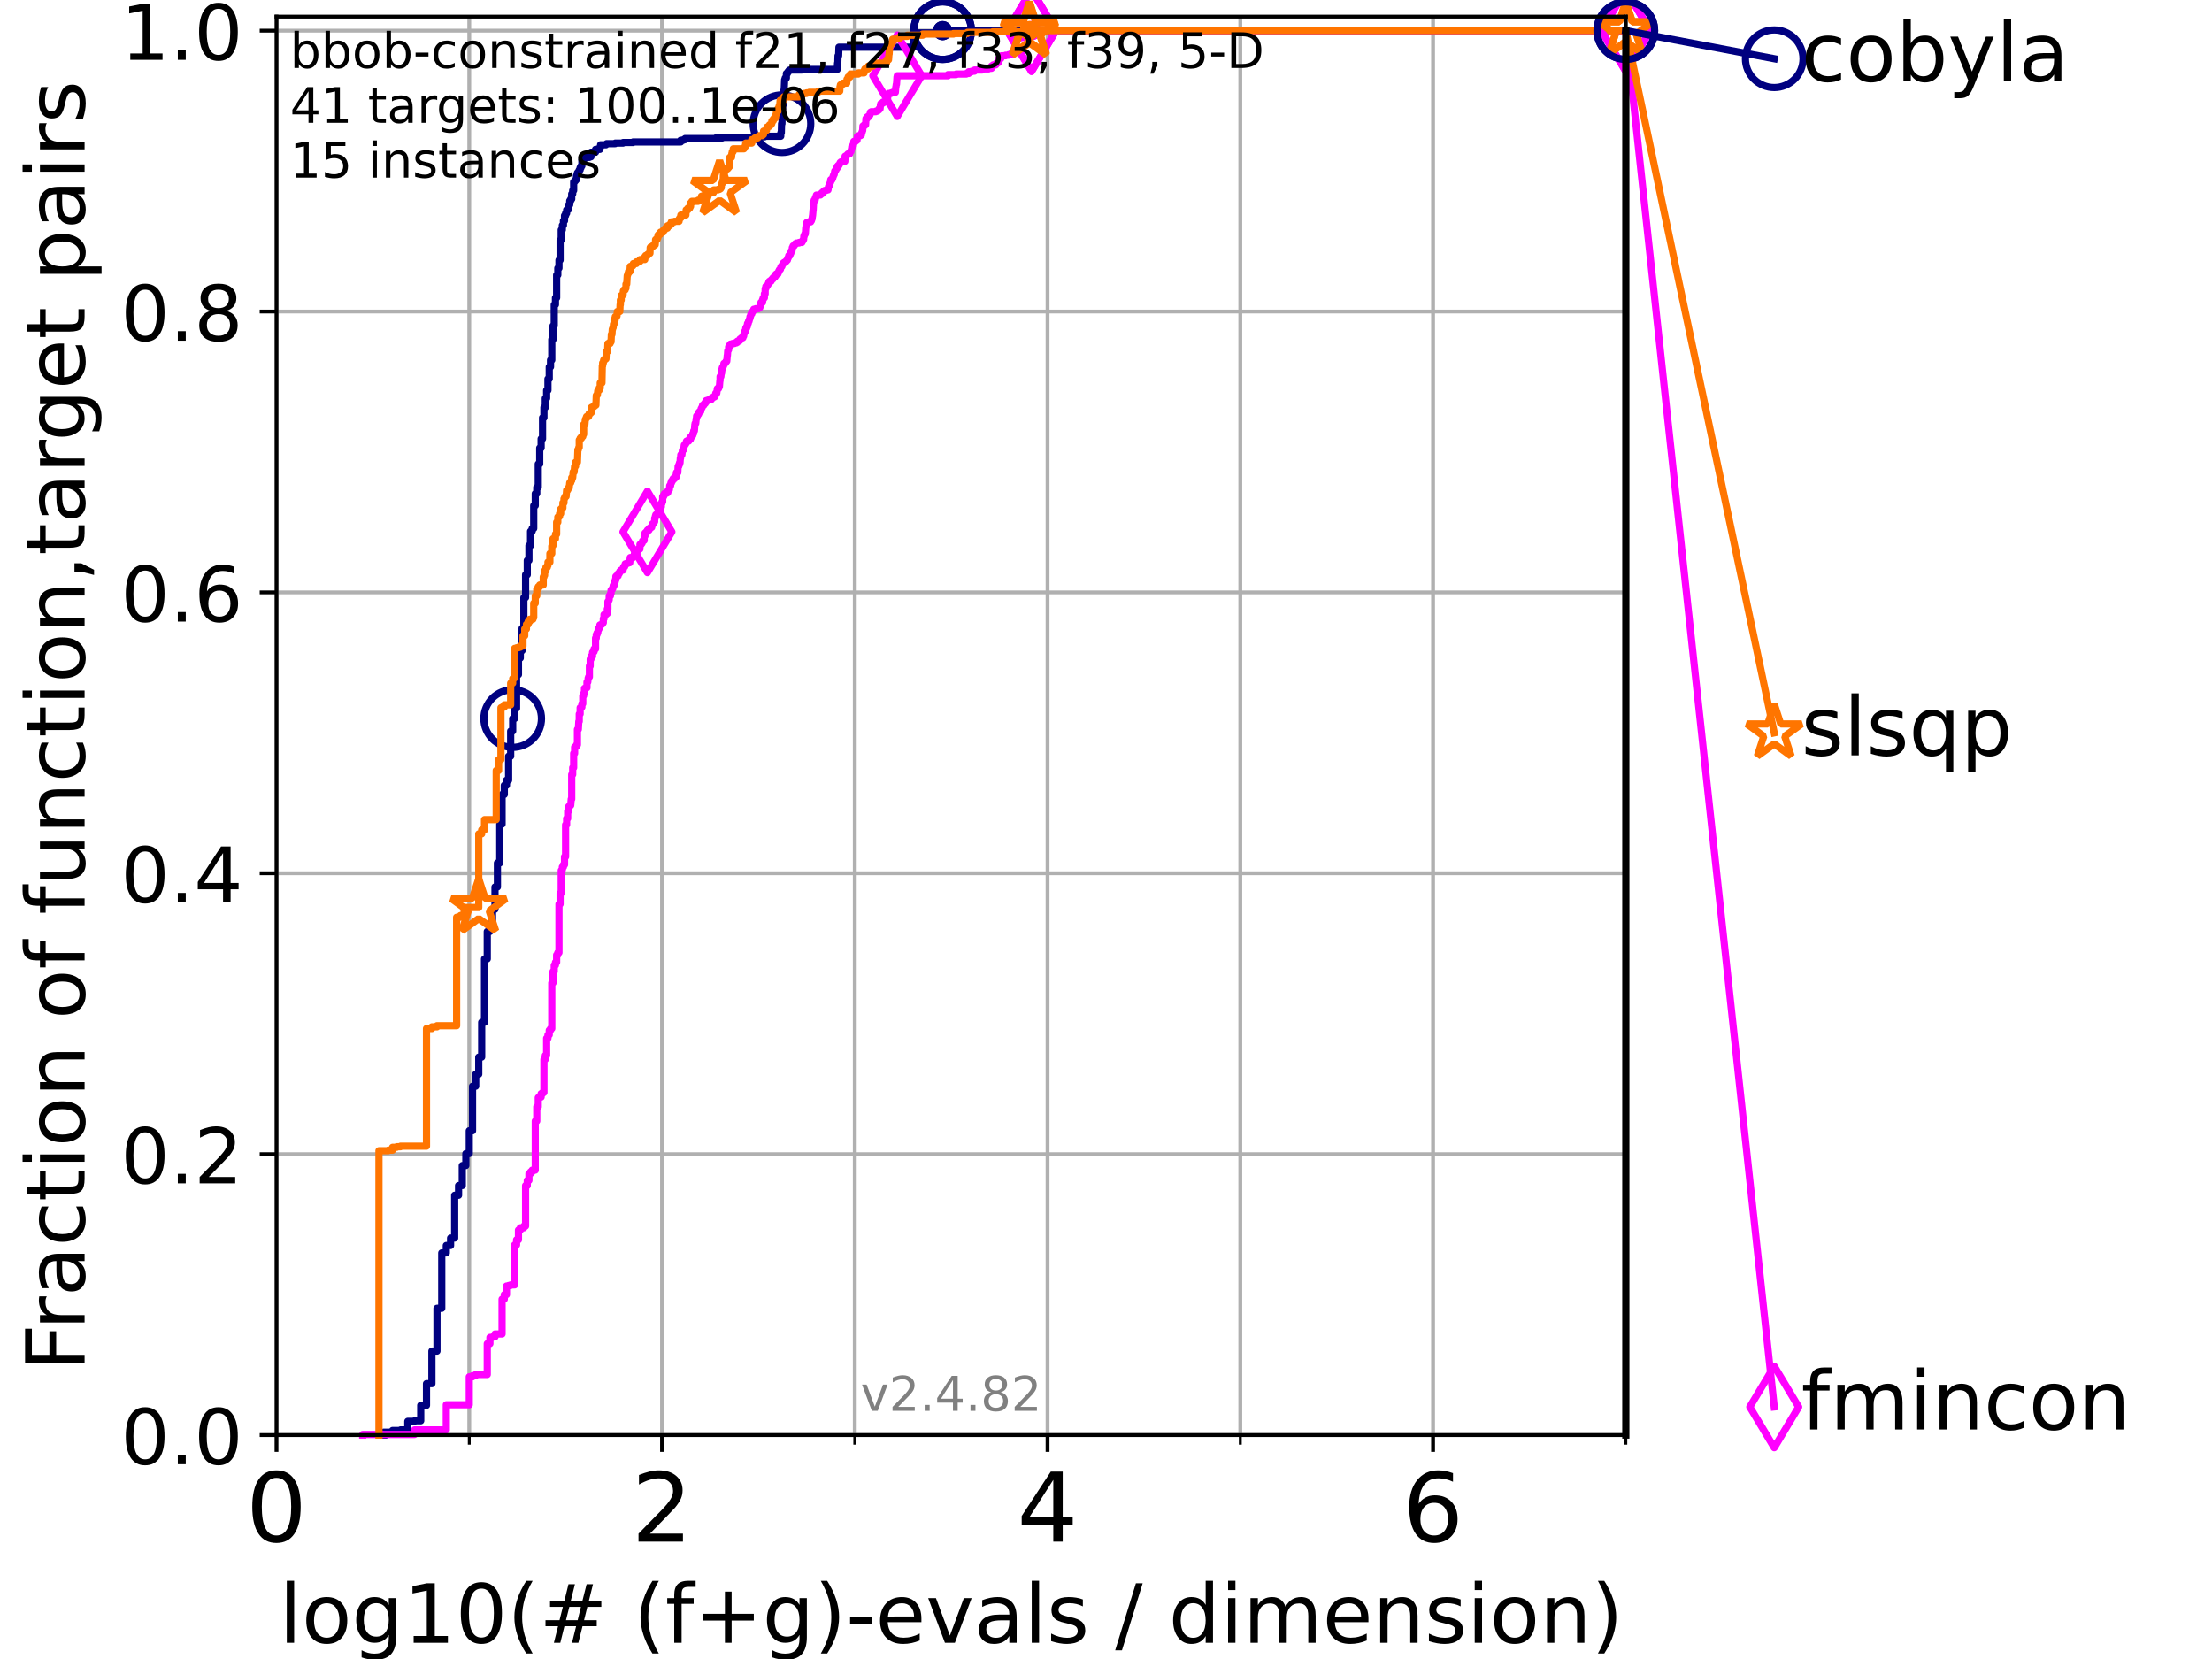 <?xml version="1.0" encoding="utf-8" standalone="no"?>
<!DOCTYPE svg PUBLIC "-//W3C//DTD SVG 1.1//EN"
  "http://www.w3.org/Graphics/SVG/1.1/DTD/svg11.dtd">
<!-- Created with matplotlib (https://matplotlib.org/) -->
<svg height="345.6pt" version="1.1" viewBox="0 0 460.8 345.6" width="460.8pt" xmlns="http://www.w3.org/2000/svg" xmlns:xlink="http://www.w3.org/1999/xlink">
 <defs>
  <style type="text/css">*{stroke-linecap:butt;stroke-linejoin:round;}</style>
 </defs>
 <g id="figure_1">
  <g id="patch_1">
   <path d="M 0 345.6 
L 460.8 345.6 
L 460.8 0 
L 0 0 
z
" style="fill:#ffffff;"/>
  </g>
  <g id="axes_1">
   <g id="patch_2">
    <path d="M 57.6 298.944 
L 338.688 298.944 
L 338.688 3.456 
L 57.6 3.456 
z
" style="fill:#ffffff;"/>
   </g>
   <g id="matplotlib.axis_1">
    <g id="xtick_1">
     <g id="line2d_1">
      <path clip-path="url(#p80e8591af8)" d="M 57.6 298.944 
L 57.6 3.456 
" style="fill:none;stroke:#b0b0b0;stroke-linecap:square;stroke-width:0.8;"/>
     </g>
     <g id="line2d_2">
      <defs>
       <path d="M 0 0 
L 0 3.5 
" id="m7c581571a6" style="stroke:#000000;stroke-width:0.8;"/>
      </defs>
      <g>
       <use style="stroke:#000000;stroke-width:0.8;" x="57.6" xlink:href="#m7c581571a6" y="298.944"/>
      </g>
     </g>
     <g id="text_1">
      <!-- 0 -->
      <g transform="translate(51.237 321.141)scale(0.2 -0.2)">
       <defs>
        <path d="M 31.781 66.406 
Q 24.172 66.406 20.328 58.906 
Q 16.5 51.422 16.5 36.375 
Q 16.5 21.391 20.328 13.891 
Q 24.172 6.391 31.781 6.391 
Q 39.453 6.391 43.281 13.891 
Q 47.125 21.391 47.125 36.375 
Q 47.125 51.422 43.281 58.906 
Q 39.453 66.406 31.781 66.406 
z
M 31.781 74.219 
Q 44.047 74.219 50.516 64.516 
Q 56.984 54.828 56.984 36.375 
Q 56.984 17.969 50.516 8.266 
Q 44.047 -1.422 31.781 -1.422 
Q 19.531 -1.422 13.062 8.266 
Q 6.594 17.969 6.594 36.375 
Q 6.594 54.828 13.062 64.516 
Q 19.531 74.219 31.781 74.219 
z
" id="DejaVuSans-48"/>
       </defs>
       <use xlink:href="#DejaVuSans-48"/>
      </g>
     </g>
    </g>
    <g id="xtick_2">
     <g id="line2d_3">
      <path clip-path="url(#p80e8591af8)" d="M 137.911 298.944 
L 137.911 3.456 
" style="fill:none;stroke:#b0b0b0;stroke-linecap:square;stroke-width:0.8;"/>
     </g>
     <g id="line2d_4">
      <g>
       <use style="stroke:#000000;stroke-width:0.8;" x="137.911" xlink:href="#m7c581571a6" y="298.944"/>
      </g>
     </g>
     <g id="text_2">
      <!-- 2 -->
      <g transform="translate(131.548 321.141)scale(0.2 -0.2)">
       <defs>
        <path d="M 19.188 8.297 
L 53.609 8.297 
L 53.609 0 
L 7.328 0 
L 7.328 8.297 
Q 12.938 14.109 22.625 23.891 
Q 32.328 33.688 34.812 36.531 
Q 39.547 41.844 41.422 45.531 
Q 43.312 49.219 43.312 52.781 
Q 43.312 58.594 39.234 62.25 
Q 35.156 65.922 28.609 65.922 
Q 23.969 65.922 18.812 64.312 
Q 13.672 62.703 7.812 59.422 
L 7.812 69.391 
Q 13.766 71.781 18.938 73 
Q 24.125 74.219 28.422 74.219 
Q 39.75 74.219 46.484 68.547 
Q 53.219 62.891 53.219 53.422 
Q 53.219 48.922 51.531 44.891 
Q 49.859 40.875 45.406 35.406 
Q 44.188 33.984 37.641 27.219 
Q 31.109 20.453 19.188 8.297 
z
" id="DejaVuSans-50"/>
       </defs>
       <use xlink:href="#DejaVuSans-50"/>
      </g>
     </g>
    </g>
    <g id="xtick_3">
     <g id="line2d_5">
      <path clip-path="url(#p80e8591af8)" d="M 218.222 298.944 
L 218.222 3.456 
" style="fill:none;stroke:#b0b0b0;stroke-linecap:square;stroke-width:0.8;"/>
     </g>
     <g id="line2d_6">
      <g>
       <use style="stroke:#000000;stroke-width:0.8;" x="218.222" xlink:href="#m7c581571a6" y="298.944"/>
      </g>
     </g>
     <g id="text_3">
      <!-- 4 -->
      <g transform="translate(211.859 321.141)scale(0.2 -0.2)">
       <defs>
        <path d="M 37.797 64.312 
L 12.891 25.391 
L 37.797 25.391 
z
M 35.203 72.906 
L 47.609 72.906 
L 47.609 25.391 
L 58.016 25.391 
L 58.016 17.188 
L 47.609 17.188 
L 47.609 0 
L 37.797 0 
L 37.797 17.188 
L 4.891 17.188 
L 4.891 26.703 
z
" id="DejaVuSans-52"/>
       </defs>
       <use xlink:href="#DejaVuSans-52"/>
      </g>
     </g>
    </g>
    <g id="xtick_4">
     <g id="line2d_7">
      <path clip-path="url(#p80e8591af8)" d="M 298.533 298.944 
L 298.533 3.456 
" style="fill:none;stroke:#b0b0b0;stroke-linecap:square;stroke-width:0.8;"/>
     </g>
     <g id="line2d_8">
      <g>
       <use style="stroke:#000000;stroke-width:0.8;" x="298.533" xlink:href="#m7c581571a6" y="298.944"/>
      </g>
     </g>
     <g id="text_4">
      <!-- 6 -->
      <g transform="translate(292.17 321.141)scale(0.2 -0.2)">
       <defs>
        <path d="M 33.016 40.375 
Q 26.375 40.375 22.484 35.828 
Q 18.609 31.297 18.609 23.391 
Q 18.609 15.531 22.484 10.953 
Q 26.375 6.391 33.016 6.391 
Q 39.656 6.391 43.531 10.953 
Q 47.406 15.531 47.406 23.391 
Q 47.406 31.297 43.531 35.828 
Q 39.656 40.375 33.016 40.375 
z
M 52.594 71.297 
L 52.594 62.312 
Q 48.875 64.062 45.094 64.984 
Q 41.312 65.922 37.594 65.922 
Q 27.828 65.922 22.672 59.328 
Q 17.531 52.734 16.797 39.406 
Q 19.672 43.656 24.016 45.922 
Q 28.375 48.188 33.594 48.188 
Q 44.578 48.188 50.953 41.516 
Q 57.328 34.859 57.328 23.391 
Q 57.328 12.156 50.688 5.359 
Q 44.047 -1.422 33.016 -1.422 
Q 20.359 -1.422 13.672 8.266 
Q 6.984 17.969 6.984 36.375 
Q 6.984 53.656 15.188 63.938 
Q 23.391 74.219 37.203 74.219 
Q 40.922 74.219 44.703 73.484 
Q 48.484 72.75 52.594 71.297 
z
" id="DejaVuSans-54"/>
       </defs>
       <use xlink:href="#DejaVuSans-54"/>
      </g>
     </g>
    </g>
    <g id="xtick_5">
     <g id="line2d_9">
      <path clip-path="url(#p80e8591af8)" d="M 97.755 298.944 
L 97.755 3.456 
" style="fill:none;stroke:#b0b0b0;stroke-linecap:square;stroke-width:0.8;"/>
     </g>
     <g id="line2d_10">
      <defs>
       <path d="M 0 0 
L 0 2 
" id="mb638bd355f" style="stroke:#000000;stroke-width:0.6;"/>
      </defs>
      <g>
       <use style="stroke:#000000;stroke-width:0.6;" x="97.755" xlink:href="#mb638bd355f" y="298.944"/>
      </g>
     </g>
    </g>
    <g id="xtick_6">
     <g id="line2d_11">
      <path clip-path="url(#p80e8591af8)" d="M 178.066 298.944 
L 178.066 3.456 
" style="fill:none;stroke:#b0b0b0;stroke-linecap:square;stroke-width:0.8;"/>
     </g>
     <g id="line2d_12">
      <g>
       <use style="stroke:#000000;stroke-width:0.6;" x="178.066" xlink:href="#mb638bd355f" y="298.944"/>
      </g>
     </g>
    </g>
    <g id="xtick_7">
     <g id="line2d_13">
      <path clip-path="url(#p80e8591af8)" d="M 258.377 298.944 
L 258.377 3.456 
" style="fill:none;stroke:#b0b0b0;stroke-linecap:square;stroke-width:0.8;"/>
     </g>
     <g id="line2d_14">
      <g>
       <use style="stroke:#000000;stroke-width:0.6;" x="258.377" xlink:href="#mb638bd355f" y="298.944"/>
      </g>
     </g>
    </g>
    <g id="xtick_8">
     <g id="line2d_15">
      <path clip-path="url(#p80e8591af8)" d="M 338.688 298.944 
L 338.688 3.456 
" style="fill:none;stroke:#b0b0b0;stroke-linecap:square;stroke-width:0.8;"/>
     </g>
     <g id="line2d_16">
      <g>
       <use style="stroke:#000000;stroke-width:0.6;" x="338.688" xlink:href="#mb638bd355f" y="298.944"/>
      </g>
     </g>
    </g>
    <g id="text_5">
     <!-- log10(# (f+g)-evals / dimension) -->
     <g transform="translate(58.145 342.218)scale(0.17 -0.17)">
      <defs>
       <path d="M 9.422 75.984 
L 18.406 75.984 
L 18.406 0 
L 9.422 0 
z
" id="DejaVuSans-108"/>
       <path d="M 30.609 48.391 
Q 23.391 48.391 19.188 42.75 
Q 14.984 37.109 14.984 27.297 
Q 14.984 17.484 19.156 11.844 
Q 23.344 6.203 30.609 6.203 
Q 37.797 6.203 41.984 11.859 
Q 46.188 17.531 46.188 27.297 
Q 46.188 37.016 41.984 42.703 
Q 37.797 48.391 30.609 48.391 
z
M 30.609 56 
Q 42.328 56 49.016 48.375 
Q 55.719 40.766 55.719 27.297 
Q 55.719 13.875 49.016 6.219 
Q 42.328 -1.422 30.609 -1.422 
Q 18.844 -1.422 12.172 6.219 
Q 5.516 13.875 5.516 27.297 
Q 5.516 40.766 12.172 48.375 
Q 18.844 56 30.609 56 
z
" id="DejaVuSans-111"/>
       <path d="M 45.406 27.984 
Q 45.406 37.75 41.375 43.109 
Q 37.359 48.484 30.078 48.484 
Q 22.859 48.484 18.828 43.109 
Q 14.797 37.75 14.797 27.984 
Q 14.797 18.266 18.828 12.891 
Q 22.859 7.516 30.078 7.516 
Q 37.359 7.516 41.375 12.891 
Q 45.406 18.266 45.406 27.984 
z
M 54.391 6.781 
Q 54.391 -7.172 48.188 -13.984 
Q 42 -20.797 29.203 -20.797 
Q 24.469 -20.797 20.266 -20.094 
Q 16.062 -19.391 12.109 -17.922 
L 12.109 -9.188 
Q 16.062 -11.328 19.922 -12.344 
Q 23.781 -13.375 27.781 -13.375 
Q 36.625 -13.375 41.016 -8.766 
Q 45.406 -4.156 45.406 5.172 
L 45.406 9.625 
Q 42.625 4.781 38.281 2.391 
Q 33.938 0 27.875 0 
Q 17.828 0 11.672 7.656 
Q 5.516 15.328 5.516 27.984 
Q 5.516 40.672 11.672 48.328 
Q 17.828 56 27.875 56 
Q 33.938 56 38.281 53.609 
Q 42.625 51.219 45.406 46.391 
L 45.406 54.688 
L 54.391 54.688 
z
" id="DejaVuSans-103"/>
       <path d="M 12.406 8.297 
L 28.516 8.297 
L 28.516 63.922 
L 10.984 60.406 
L 10.984 69.391 
L 28.422 72.906 
L 38.281 72.906 
L 38.281 8.297 
L 54.391 8.297 
L 54.391 0 
L 12.406 0 
z
" id="DejaVuSans-49"/>
       <path d="M 31 75.875 
Q 24.469 64.656 21.281 53.656 
Q 18.109 42.672 18.109 31.391 
Q 18.109 20.125 21.312 9.062 
Q 24.516 -2 31 -13.188 
L 23.188 -13.188 
Q 15.875 -1.703 12.234 9.375 
Q 8.594 20.453 8.594 31.391 
Q 8.594 42.281 12.203 53.312 
Q 15.828 64.359 23.188 75.875 
z
" id="DejaVuSans-40"/>
       <path d="M 51.125 44 
L 36.922 44 
L 32.812 27.688 
L 47.125 27.688 
z
M 43.797 71.781 
L 38.719 51.516 
L 52.984 51.516 
L 58.109 71.781 
L 65.922 71.781 
L 60.891 51.516 
L 76.125 51.516 
L 76.125 44 
L 58.984 44 
L 54.984 27.688 
L 70.516 27.688 
L 70.516 20.219 
L 53.078 20.219 
L 48 0 
L 40.188 0 
L 45.219 20.219 
L 30.906 20.219 
L 25.875 0 
L 18.016 0 
L 23.094 20.219 
L 7.719 20.219 
L 7.719 27.688 
L 24.906 27.688 
L 29 44 
L 13.281 44 
L 13.281 51.516 
L 30.906 51.516 
L 35.891 71.781 
z
" id="DejaVuSans-35"/>
       <path id="DejaVuSans-32"/>
       <path d="M 37.109 75.984 
L 37.109 68.5 
L 28.516 68.5 
Q 23.688 68.5 21.797 66.547 
Q 19.922 64.594 19.922 59.516 
L 19.922 54.688 
L 34.719 54.688 
L 34.719 47.703 
L 19.922 47.703 
L 19.922 0 
L 10.891 0 
L 10.891 47.703 
L 2.297 47.703 
L 2.297 54.688 
L 10.891 54.688 
L 10.891 58.5 
Q 10.891 67.625 15.141 71.797 
Q 19.391 75.984 28.609 75.984 
z
" id="DejaVuSans-102"/>
       <path d="M 46 62.703 
L 46 35.5 
L 73.188 35.5 
L 73.188 27.203 
L 46 27.203 
L 46 0 
L 37.797 0 
L 37.797 27.203 
L 10.594 27.203 
L 10.594 35.5 
L 37.797 35.5 
L 37.797 62.703 
z
" id="DejaVuSans-43"/>
       <path d="M 8.016 75.875 
L 15.828 75.875 
Q 23.141 64.359 26.781 53.312 
Q 30.422 42.281 30.422 31.391 
Q 30.422 20.453 26.781 9.375 
Q 23.141 -1.703 15.828 -13.188 
L 8.016 -13.188 
Q 14.5 -2 17.703 9.062 
Q 20.906 20.125 20.906 31.391 
Q 20.906 42.672 17.703 53.656 
Q 14.5 64.656 8.016 75.875 
z
" id="DejaVuSans-41"/>
       <path d="M 4.891 31.391 
L 31.203 31.391 
L 31.203 23.391 
L 4.891 23.391 
z
" id="DejaVuSans-45"/>
       <path d="M 56.203 29.594 
L 56.203 25.203 
L 14.891 25.203 
Q 15.484 15.922 20.484 11.062 
Q 25.484 6.203 34.422 6.203 
Q 39.594 6.203 44.453 7.469 
Q 49.312 8.734 54.109 11.281 
L 54.109 2.781 
Q 49.266 0.734 44.188 -0.344 
Q 39.109 -1.422 33.891 -1.422 
Q 20.797 -1.422 13.156 6.188 
Q 5.516 13.812 5.516 26.812 
Q 5.516 40.234 12.766 48.109 
Q 20.016 56 32.328 56 
Q 43.359 56 49.781 48.891 
Q 56.203 41.797 56.203 29.594 
z
M 47.219 32.234 
Q 47.125 39.594 43.094 43.984 
Q 39.062 48.391 32.422 48.391 
Q 24.906 48.391 20.391 44.141 
Q 15.875 39.891 15.188 32.172 
z
" id="DejaVuSans-101"/>
       <path d="M 2.984 54.688 
L 12.5 54.688 
L 29.594 8.797 
L 46.688 54.688 
L 56.203 54.688 
L 35.688 0 
L 23.484 0 
z
" id="DejaVuSans-118"/>
       <path d="M 34.281 27.484 
Q 23.391 27.484 19.188 25 
Q 14.984 22.516 14.984 16.5 
Q 14.984 11.719 18.141 8.906 
Q 21.297 6.109 26.703 6.109 
Q 34.188 6.109 38.703 11.406 
Q 43.219 16.703 43.219 25.484 
L 43.219 27.484 
z
M 52.203 31.203 
L 52.203 0 
L 43.219 0 
L 43.219 8.297 
Q 40.141 3.328 35.547 0.953 
Q 30.953 -1.422 24.312 -1.422 
Q 15.922 -1.422 10.953 3.297 
Q 6 8.016 6 15.922 
Q 6 25.141 12.172 29.828 
Q 18.359 34.516 30.609 34.516 
L 43.219 34.516 
L 43.219 35.406 
Q 43.219 41.609 39.141 45 
Q 35.062 48.391 27.688 48.391 
Q 23 48.391 18.547 47.266 
Q 14.109 46.141 10.016 43.891 
L 10.016 52.203 
Q 14.938 54.109 19.578 55.047 
Q 24.219 56 28.609 56 
Q 40.484 56 46.344 49.844 
Q 52.203 43.703 52.203 31.203 
z
" id="DejaVuSans-97"/>
       <path d="M 44.281 53.078 
L 44.281 44.578 
Q 40.484 46.531 36.375 47.5 
Q 32.281 48.484 27.875 48.484 
Q 21.188 48.484 17.844 46.438 
Q 14.5 44.391 14.5 40.281 
Q 14.5 37.156 16.891 35.375 
Q 19.281 33.594 26.516 31.984 
L 29.594 31.297 
Q 39.156 29.25 43.188 25.516 
Q 47.219 21.781 47.219 15.094 
Q 47.219 7.469 41.188 3.016 
Q 35.156 -1.422 24.609 -1.422 
Q 20.219 -1.422 15.453 -0.562 
Q 10.688 0.297 5.422 2 
L 5.422 11.281 
Q 10.406 8.688 15.234 7.391 
Q 20.062 6.109 24.812 6.109 
Q 31.156 6.109 34.562 8.281 
Q 37.984 10.453 37.984 14.406 
Q 37.984 18.062 35.516 20.016 
Q 33.062 21.969 24.703 23.781 
L 21.578 24.516 
Q 13.234 26.266 9.516 29.906 
Q 5.812 33.547 5.812 39.891 
Q 5.812 47.609 11.281 51.797 
Q 16.75 56 26.812 56 
Q 31.781 56 36.172 55.266 
Q 40.578 54.547 44.281 53.078 
z
" id="DejaVuSans-115"/>
       <path d="M 25.391 72.906 
L 33.688 72.906 
L 8.297 -9.281 
L 0 -9.281 
z
" id="DejaVuSans-47"/>
       <path d="M 45.406 46.391 
L 45.406 75.984 
L 54.391 75.984 
L 54.391 0 
L 45.406 0 
L 45.406 8.203 
Q 42.578 3.328 38.25 0.953 
Q 33.938 -1.422 27.875 -1.422 
Q 17.969 -1.422 11.734 6.484 
Q 5.516 14.406 5.516 27.297 
Q 5.516 40.188 11.734 48.094 
Q 17.969 56 27.875 56 
Q 33.938 56 38.25 53.625 
Q 42.578 51.266 45.406 46.391 
z
M 14.797 27.297 
Q 14.797 17.391 18.875 11.75 
Q 22.953 6.109 30.078 6.109 
Q 37.203 6.109 41.297 11.75 
Q 45.406 17.391 45.406 27.297 
Q 45.406 37.203 41.297 42.844 
Q 37.203 48.484 30.078 48.484 
Q 22.953 48.484 18.875 42.844 
Q 14.797 37.203 14.797 27.297 
z
" id="DejaVuSans-100"/>
       <path d="M 9.422 54.688 
L 18.406 54.688 
L 18.406 0 
L 9.422 0 
z
M 9.422 75.984 
L 18.406 75.984 
L 18.406 64.594 
L 9.422 64.594 
z
" id="DejaVuSans-105"/>
       <path d="M 52 44.188 
Q 55.375 50.25 60.062 53.125 
Q 64.75 56 71.094 56 
Q 79.641 56 84.281 50.016 
Q 88.922 44.047 88.922 33.016 
L 88.922 0 
L 79.891 0 
L 79.891 32.719 
Q 79.891 40.578 77.094 44.375 
Q 74.312 48.188 68.609 48.188 
Q 61.625 48.188 57.562 43.547 
Q 53.516 38.922 53.516 30.906 
L 53.516 0 
L 44.484 0 
L 44.484 32.719 
Q 44.484 40.625 41.703 44.406 
Q 38.922 48.188 33.109 48.188 
Q 26.219 48.188 22.156 43.531 
Q 18.109 38.875 18.109 30.906 
L 18.109 0 
L 9.078 0 
L 9.078 54.688 
L 18.109 54.688 
L 18.109 46.188 
Q 21.188 51.219 25.484 53.609 
Q 29.781 56 35.688 56 
Q 41.656 56 45.828 52.969 
Q 50 49.953 52 44.188 
z
" id="DejaVuSans-109"/>
       <path d="M 54.891 33.016 
L 54.891 0 
L 45.906 0 
L 45.906 32.719 
Q 45.906 40.484 42.875 44.328 
Q 39.844 48.188 33.797 48.188 
Q 26.516 48.188 22.312 43.547 
Q 18.109 38.922 18.109 30.906 
L 18.109 0 
L 9.078 0 
L 9.078 54.688 
L 18.109 54.688 
L 18.109 46.188 
Q 21.344 51.125 25.703 53.562 
Q 30.078 56 35.797 56 
Q 45.219 56 50.047 50.172 
Q 54.891 44.344 54.891 33.016 
z
" id="DejaVuSans-110"/>
      </defs>
      <use xlink:href="#DejaVuSans-108"/>
      <use x="27.783" xlink:href="#DejaVuSans-111"/>
      <use x="88.965" xlink:href="#DejaVuSans-103"/>
      <use x="152.441" xlink:href="#DejaVuSans-49"/>
      <use x="216.064" xlink:href="#DejaVuSans-48"/>
      <use x="279.688" xlink:href="#DejaVuSans-40"/>
      <use x="318.701" xlink:href="#DejaVuSans-35"/>
      <use x="402.49" xlink:href="#DejaVuSans-32"/>
      <use x="434.277" xlink:href="#DejaVuSans-40"/>
      <use x="473.291" xlink:href="#DejaVuSans-102"/>
      <use x="508.496" xlink:href="#DejaVuSans-43"/>
      <use x="592.285" xlink:href="#DejaVuSans-103"/>
      <use x="655.762" xlink:href="#DejaVuSans-41"/>
      <use x="694.775" xlink:href="#DejaVuSans-45"/>
      <use x="730.859" xlink:href="#DejaVuSans-101"/>
      <use x="792.383" xlink:href="#DejaVuSans-118"/>
      <use x="851.562" xlink:href="#DejaVuSans-97"/>
      <use x="912.842" xlink:href="#DejaVuSans-108"/>
      <use x="940.625" xlink:href="#DejaVuSans-115"/>
      <use x="992.725" xlink:href="#DejaVuSans-32"/>
      <use x="1024.512" xlink:href="#DejaVuSans-47"/>
      <use x="1058.203" xlink:href="#DejaVuSans-32"/>
      <use x="1089.99" xlink:href="#DejaVuSans-100"/>
      <use x="1153.467" xlink:href="#DejaVuSans-105"/>
      <use x="1181.25" xlink:href="#DejaVuSans-109"/>
      <use x="1278.662" xlink:href="#DejaVuSans-101"/>
      <use x="1340.186" xlink:href="#DejaVuSans-110"/>
      <use x="1403.564" xlink:href="#DejaVuSans-115"/>
      <use x="1455.664" xlink:href="#DejaVuSans-105"/>
      <use x="1483.447" xlink:href="#DejaVuSans-111"/>
      <use x="1544.629" xlink:href="#DejaVuSans-110"/>
      <use x="1608.008" xlink:href="#DejaVuSans-41"/>
     </g>
    </g>
   </g>
   <g id="matplotlib.axis_2">
    <g id="ytick_1">
     <g id="line2d_17">
      <path clip-path="url(#p80e8591af8)" d="M 57.6 298.944 
L 338.688 298.944 
" style="fill:none;stroke:#b0b0b0;stroke-linecap:square;stroke-width:0.8;"/>
     </g>
     <g id="line2d_18">
      <defs>
       <path d="M 0 0 
L -3.5 0 
" id="m23f93e1253" style="stroke:#000000;stroke-width:0.8;"/>
      </defs>
      <g>
       <use style="stroke:#000000;stroke-width:0.8;" x="57.6" xlink:href="#m23f93e1253" y="298.944"/>
      </g>
     </g>
     <g id="text_6">
      <!-- 0.0 -->
      <g transform="translate(25.155 305.023)scale(0.16 -0.16)">
       <defs>
        <path d="M 10.688 12.406 
L 21 12.406 
L 21 0 
L 10.688 0 
z
" id="DejaVuSans-46"/>
       </defs>
       <use xlink:href="#DejaVuSans-48"/>
       <use x="63.623" xlink:href="#DejaVuSans-46"/>
       <use x="95.41" xlink:href="#DejaVuSans-48"/>
      </g>
     </g>
    </g>
    <g id="ytick_2">
     <g id="line2d_19">
      <path clip-path="url(#p80e8591af8)" d="M 57.6 240.432 
L 338.688 240.432 
" style="fill:none;stroke:#b0b0b0;stroke-linecap:square;stroke-width:0.8;"/>
     </g>
     <g id="line2d_20">
      <g>
       <use style="stroke:#000000;stroke-width:0.8;" x="57.6" xlink:href="#m23f93e1253" y="240.432"/>
      </g>
     </g>
     <g id="text_7">
      <!-- 0.2 -->
      <g transform="translate(25.155 246.51)scale(0.16 -0.16)">
       <use xlink:href="#DejaVuSans-48"/>
       <use x="63.623" xlink:href="#DejaVuSans-46"/>
       <use x="95.41" xlink:href="#DejaVuSans-50"/>
      </g>
     </g>
    </g>
    <g id="ytick_3">
     <g id="line2d_21">
      <path clip-path="url(#p80e8591af8)" d="M 57.6 181.919 
L 338.688 181.919 
" style="fill:none;stroke:#b0b0b0;stroke-linecap:square;stroke-width:0.8;"/>
     </g>
     <g id="line2d_22">
      <g>
       <use style="stroke:#000000;stroke-width:0.8;" x="57.6" xlink:href="#m23f93e1253" y="181.919"/>
      </g>
     </g>
     <g id="text_8">
      <!-- 0.4 -->
      <g transform="translate(25.155 187.998)scale(0.16 -0.16)">
       <use xlink:href="#DejaVuSans-48"/>
       <use x="63.623" xlink:href="#DejaVuSans-46"/>
       <use x="95.41" xlink:href="#DejaVuSans-52"/>
      </g>
     </g>
    </g>
    <g id="ytick_4">
     <g id="line2d_23">
      <path clip-path="url(#p80e8591af8)" d="M 57.6 123.407 
L 338.688 123.407 
" style="fill:none;stroke:#b0b0b0;stroke-linecap:square;stroke-width:0.8;"/>
     </g>
     <g id="line2d_24">
      <g>
       <use style="stroke:#000000;stroke-width:0.8;" x="57.6" xlink:href="#m23f93e1253" y="123.407"/>
      </g>
     </g>
     <g id="text_9">
      <!-- 0.6 -->
      <g transform="translate(25.155 129.485)scale(0.16 -0.16)">
       <use xlink:href="#DejaVuSans-48"/>
       <use x="63.623" xlink:href="#DejaVuSans-46"/>
       <use x="95.41" xlink:href="#DejaVuSans-54"/>
      </g>
     </g>
    </g>
    <g id="ytick_5">
     <g id="line2d_25">
      <path clip-path="url(#p80e8591af8)" d="M 57.6 64.894 
L 338.688 64.894 
" style="fill:none;stroke:#b0b0b0;stroke-linecap:square;stroke-width:0.8;"/>
     </g>
     <g id="line2d_26">
      <g>
       <use style="stroke:#000000;stroke-width:0.8;" x="57.6" xlink:href="#m23f93e1253" y="64.894"/>
      </g>
     </g>
     <g id="text_10">
      <!-- 0.8 -->
      <g transform="translate(25.155 70.973)scale(0.16 -0.16)">
       <defs>
        <path d="M 31.781 34.625 
Q 24.75 34.625 20.719 30.859 
Q 16.703 27.094 16.703 20.516 
Q 16.703 13.922 20.719 10.156 
Q 24.75 6.391 31.781 6.391 
Q 38.812 6.391 42.859 10.172 
Q 46.922 13.969 46.922 20.516 
Q 46.922 27.094 42.891 30.859 
Q 38.875 34.625 31.781 34.625 
z
M 21.922 38.812 
Q 15.578 40.375 12.031 44.719 
Q 8.5 49.078 8.5 55.328 
Q 8.5 64.062 14.719 69.141 
Q 20.953 74.219 31.781 74.219 
Q 42.672 74.219 48.875 69.141 
Q 55.078 64.062 55.078 55.328 
Q 55.078 49.078 51.531 44.719 
Q 48 40.375 41.703 38.812 
Q 48.828 37.156 52.797 32.312 
Q 56.781 27.484 56.781 20.516 
Q 56.781 9.906 50.312 4.234 
Q 43.844 -1.422 31.781 -1.422 
Q 19.734 -1.422 13.25 4.234 
Q 6.781 9.906 6.781 20.516 
Q 6.781 27.484 10.781 32.312 
Q 14.797 37.156 21.922 38.812 
z
M 18.312 54.391 
Q 18.312 48.734 21.844 45.562 
Q 25.391 42.391 31.781 42.391 
Q 38.141 42.391 41.719 45.562 
Q 45.312 48.734 45.312 54.391 
Q 45.312 60.062 41.719 63.234 
Q 38.141 66.406 31.781 66.406 
Q 25.391 66.406 21.844 63.234 
Q 18.312 60.062 18.312 54.391 
z
" id="DejaVuSans-56"/>
       </defs>
       <use xlink:href="#DejaVuSans-48"/>
       <use x="63.623" xlink:href="#DejaVuSans-46"/>
       <use x="95.41" xlink:href="#DejaVuSans-56"/>
      </g>
     </g>
    </g>
    <g id="ytick_6">
     <g id="line2d_27">
      <path clip-path="url(#p80e8591af8)" d="M 57.6 6.382 
L 338.688 6.382 
" style="fill:none;stroke:#b0b0b0;stroke-linecap:square;stroke-width:0.8;"/>
     </g>
     <g id="line2d_28">
      <g>
       <use style="stroke:#000000;stroke-width:0.8;" x="57.6" xlink:href="#m23f93e1253" y="6.382"/>
      </g>
     </g>
     <g id="text_11">
      <!-- 1.0 -->
      <g transform="translate(25.155 12.46)scale(0.16 -0.16)">
       <use xlink:href="#DejaVuSans-49"/>
       <use x="63.623" xlink:href="#DejaVuSans-46"/>
       <use x="95.41" xlink:href="#DejaVuSans-48"/>
      </g>
     </g>
    </g>
    <g id="text_12">
     <!-- Fraction of function,target pairs -->
     <g transform="translate(17.62 285.585)rotate(-90)scale(0.17 -0.17)">
      <defs>
       <path d="M 9.812 72.906 
L 51.703 72.906 
L 51.703 64.594 
L 19.672 64.594 
L 19.672 43.109 
L 48.578 43.109 
L 48.578 34.812 
L 19.672 34.812 
L 19.672 0 
L 9.812 0 
z
" id="DejaVuSans-70"/>
       <path d="M 41.109 46.297 
Q 39.594 47.172 37.812 47.578 
Q 36.031 48 33.891 48 
Q 26.266 48 22.188 43.047 
Q 18.109 38.094 18.109 28.812 
L 18.109 0 
L 9.078 0 
L 9.078 54.688 
L 18.109 54.688 
L 18.109 46.188 
Q 20.953 51.172 25.484 53.578 
Q 30.031 56 36.531 56 
Q 37.453 56 38.578 55.875 
Q 39.703 55.766 41.062 55.516 
z
" id="DejaVuSans-114"/>
       <path d="M 48.781 52.594 
L 48.781 44.188 
Q 44.969 46.297 41.141 47.344 
Q 37.312 48.391 33.406 48.391 
Q 24.656 48.391 19.812 42.844 
Q 14.984 37.312 14.984 27.297 
Q 14.984 17.281 19.812 11.734 
Q 24.656 6.203 33.406 6.203 
Q 37.312 6.203 41.141 7.25 
Q 44.969 8.297 48.781 10.406 
L 48.781 2.094 
Q 45.016 0.344 40.984 -0.531 
Q 36.969 -1.422 32.422 -1.422 
Q 20.062 -1.422 12.781 6.344 
Q 5.516 14.109 5.516 27.297 
Q 5.516 40.672 12.859 48.328 
Q 20.219 56 33.016 56 
Q 37.156 56 41.109 55.141 
Q 45.062 54.297 48.781 52.594 
z
" id="DejaVuSans-99"/>
       <path d="M 18.312 70.219 
L 18.312 54.688 
L 36.812 54.688 
L 36.812 47.703 
L 18.312 47.703 
L 18.312 18.016 
Q 18.312 11.328 20.141 9.422 
Q 21.969 7.516 27.594 7.516 
L 36.812 7.516 
L 36.812 0 
L 27.594 0 
Q 17.188 0 13.234 3.875 
Q 9.281 7.766 9.281 18.016 
L 9.281 47.703 
L 2.688 47.703 
L 2.688 54.688 
L 9.281 54.688 
L 9.281 70.219 
z
" id="DejaVuSans-116"/>
       <path d="M 8.5 21.578 
L 8.5 54.688 
L 17.484 54.688 
L 17.484 21.922 
Q 17.484 14.156 20.5 10.266 
Q 23.531 6.391 29.594 6.391 
Q 36.859 6.391 41.078 11.031 
Q 45.312 15.672 45.312 23.688 
L 45.312 54.688 
L 54.297 54.688 
L 54.297 0 
L 45.312 0 
L 45.312 8.406 
Q 42.047 3.422 37.719 1 
Q 33.406 -1.422 27.688 -1.422 
Q 18.266 -1.422 13.375 4.438 
Q 8.5 10.297 8.5 21.578 
z
M 31.109 56 
z
" id="DejaVuSans-117"/>
       <path d="M 11.719 12.406 
L 22.016 12.406 
L 22.016 4 
L 14.016 -11.625 
L 7.719 -11.625 
L 11.719 4 
z
" id="DejaVuSans-44"/>
       <path d="M 18.109 8.203 
L 18.109 -20.797 
L 9.078 -20.797 
L 9.078 54.688 
L 18.109 54.688 
L 18.109 46.391 
Q 20.953 51.266 25.266 53.625 
Q 29.594 56 35.594 56 
Q 45.562 56 51.781 48.094 
Q 58.016 40.188 58.016 27.297 
Q 58.016 14.406 51.781 6.484 
Q 45.562 -1.422 35.594 -1.422 
Q 29.594 -1.422 25.266 0.953 
Q 20.953 3.328 18.109 8.203 
z
M 48.688 27.297 
Q 48.688 37.203 44.609 42.844 
Q 40.531 48.484 33.406 48.484 
Q 26.266 48.484 22.188 42.844 
Q 18.109 37.203 18.109 27.297 
Q 18.109 17.391 22.188 11.75 
Q 26.266 6.109 33.406 6.109 
Q 40.531 6.109 44.609 11.75 
Q 48.688 17.391 48.688 27.297 
z
" id="DejaVuSans-112"/>
      </defs>
      <use xlink:href="#DejaVuSans-70"/>
      <use x="50.27" xlink:href="#DejaVuSans-114"/>
      <use x="91.383" xlink:href="#DejaVuSans-97"/>
      <use x="152.662" xlink:href="#DejaVuSans-99"/>
      <use x="207.643" xlink:href="#DejaVuSans-116"/>
      <use x="246.852" xlink:href="#DejaVuSans-105"/>
      <use x="274.635" xlink:href="#DejaVuSans-111"/>
      <use x="335.816" xlink:href="#DejaVuSans-110"/>
      <use x="399.195" xlink:href="#DejaVuSans-32"/>
      <use x="430.982" xlink:href="#DejaVuSans-111"/>
      <use x="492.164" xlink:href="#DejaVuSans-102"/>
      <use x="527.369" xlink:href="#DejaVuSans-32"/>
      <use x="559.156" xlink:href="#DejaVuSans-102"/>
      <use x="594.361" xlink:href="#DejaVuSans-117"/>
      <use x="657.74" xlink:href="#DejaVuSans-110"/>
      <use x="721.119" xlink:href="#DejaVuSans-99"/>
      <use x="776.1" xlink:href="#DejaVuSans-116"/>
      <use x="815.309" xlink:href="#DejaVuSans-105"/>
      <use x="843.092" xlink:href="#DejaVuSans-111"/>
      <use x="904.273" xlink:href="#DejaVuSans-110"/>
      <use x="967.652" xlink:href="#DejaVuSans-44"/>
      <use x="999.439" xlink:href="#DejaVuSans-116"/>
      <use x="1038.648" xlink:href="#DejaVuSans-97"/>
      <use x="1099.928" xlink:href="#DejaVuSans-114"/>
      <use x="1139.291" xlink:href="#DejaVuSans-103"/>
      <use x="1202.768" xlink:href="#DejaVuSans-101"/>
      <use x="1264.291" xlink:href="#DejaVuSans-116"/>
      <use x="1303.5" xlink:href="#DejaVuSans-32"/>
      <use x="1335.287" xlink:href="#DejaVuSans-112"/>
      <use x="1398.764" xlink:href="#DejaVuSans-97"/>
      <use x="1460.043" xlink:href="#DejaVuSans-105"/>
      <use x="1487.826" xlink:href="#DejaVuSans-114"/>
      <use x="1528.939" xlink:href="#DejaVuSans-115"/>
     </g>
    </g>
   </g>
   <g id="line2d_29">
    <defs>
     <path d="M 0 1.5 
C 0.398 1.5 0.779 1.342 1.061 1.061 
C 1.342 0.779 1.5 0.398 1.5 0 
C 1.5 -0.398 1.342 -0.779 1.061 -1.061 
C 0.779 -1.342 0.398 -1.5 0 -1.5 
C -0.398 -1.5 -0.779 -1.342 -1.061 -1.061 
C -1.342 -0.779 -1.5 -0.398 -1.5 0 
C -1.5 0.398 -1.342 0.779 -1.061 1.061 
C -0.779 1.342 -0.398 1.5 0 1.5 
z
" id="md85bd08936" style="stroke:#000080;"/>
    </defs>
    <g>
     <use style="fill:#000080;stroke:#000080;" x="196.36" xlink:href="#md85bd08936" y="6.382"/>
     <use style="fill:#000080;stroke:#000080;" x="196.36" xlink:href="#md85bd08936" y="6.382"/>
    </g>
   </g>
   <g id="line2d_30">
    <path d="M 79.939 298.944 
L 79.939 298.349 
L 81.776 298.349 
L 81.776 297.993 
L 83.438 297.993 
L 83.438 297.874 
L 84.956 297.874 
L 84.956 296.09 
L 86.351 296.09 
L 86.351 295.971 
L 87.644 295.971 
L 87.644 292.76 
L 88.847 292.76 
L 88.847 288.24 
L 89.973 288.24 
L 89.973 281.462 
L 91.03 281.462 
L 91.03 272.542 
L 92.027 272.542 
L 92.027 261.006 
L 92.969 261.006 
L 92.969 259.46 
L 93.864 259.46 
L 93.864 257.914 
L 94.715 257.914 
L 94.715 248.994 
L 95.526 248.994 
L 95.526 246.973 
L 96.301 246.973 
L 96.301 242.81 
L 97.044 242.81 
L 97.044 240.313 
L 97.755 240.313 
L 97.755 235.555 
L 98.439 235.555 
L 98.439 226.279 
L 99.098 226.279 
L 99.098 223.782 
L 99.732 223.782 
L 99.732 220.214 
L 100.344 220.214 
L 100.344 212.959 
L 100.935 212.959 
L 100.935 199.758 
L 101.507 199.758 
L 101.507 194.05 
L 102.06 194.05 
L 102.06 192.504 
L 102.597 192.504 
L 102.597 189.412 
L 103.118 189.412 
L 103.118 184.773 
L 103.623 184.773 
L 103.623 179.778 
L 104.115 179.778 
L 104.115 171.691 
L 104.592 171.691 
L 104.592 165.507 
L 105.057 165.507 
L 105.057 163.604 
L 105.51 163.604 
L 105.51 162.534 
L 105.952 162.534 
L 105.952 157.539 
L 106.383 157.539 
L 106.383 152.306 
L 106.803 152.306 
L 106.803 149.69 
L 107.213 149.69 
L 107.213 147.549 
L 107.614 147.549 
L 107.614 140.532 
L 108.006 140.532 
L 108.006 137.083 
L 108.389 137.083 
L 108.389 135.537 
L 108.764 135.537 
L 108.764 130.899 
L 109.132 130.899 
L 109.132 124.477 
L 109.491 124.477 
L 109.491 119.72 
L 109.843 119.72 
L 109.843 116.747 
L 110.189 116.747 
L 110.189 113.654 
L 110.527 113.654 
L 110.527 110.681 
L 110.86 110.681 
L 110.86 110.087 
L 111.186 110.087 
L 111.186 105.33 
L 111.506 105.33 
L 111.506 102.832 
L 111.82 102.832 
L 111.82 101.524 
L 112.128 101.524 
L 112.128 96.648 
L 112.432 96.648 
L 112.432 93.318 
L 112.73 93.318 
L 112.73 91.415 
L 113.023 91.415 
L 113.023 87.015 
L 113.311 87.015 
L 113.311 84.874 
L 113.595 84.874 
L 113.595 82.971 
L 113.874 82.971 
L 113.874 81.306 
L 114.148 81.306 
L 114.148 78.928 
L 114.419 78.928 
L 114.419 76.43 
L 114.685 76.43 
L 114.685 75.003 
L 114.947 75.003 
L 114.947 70.722 
L 115.206 70.722 
L 115.206 67.867 
L 115.46 67.867 
L 115.46 63.467 
L 115.711 63.467 
L 115.711 62.04 
L 115.959 62.04 
L 115.959 57.283 
L 116.203 57.283 
L 116.203 55.856 
L 116.443 55.856 
L 116.443 54.191 
L 116.68 54.191 
L 116.68 50.028 
L 116.914 50.028 
L 116.914 47.887 
L 117.145 47.887 
L 117.145 46.936 
L 117.373 46.936 
L 117.373 45.985 
L 117.598 45.985 
L 117.598 44.914 
L 117.821 44.914 
L 117.821 44.439 
L 118.04 44.439 
L 118.04 43.725 
L 118.257 43.725 
L 118.257 43.606 
L 118.471 43.606 
L 118.471 42.655 
L 118.682 42.655 
L 118.682 41.822 
L 118.891 41.822 
L 118.891 41.465 
L 119.097 41.465 
L 119.097 40.395 
L 119.301 40.395 
L 119.301 39.681 
L 119.503 39.681 
L 119.503 37.897 
L 119.702 37.897 
L 119.702 37.66 
L 119.899 37.66 
L 119.899 37.422 
L 120.094 37.422 
L 120.094 36.589 
L 120.287 36.589 
L 120.287 35.995 
L 120.477 35.995 
L 120.477 35.757 
L 120.666 35.757 
L 120.666 35.4 
L 120.852 35.4 
L 120.852 34.924 
L 121.037 34.924 
L 121.037 34.568 
L 121.219 34.568 
L 121.219 33.378 
L 121.4 33.378 
L 121.4 33.14 
L 121.756 33.14 
L 121.756 32.784 
L 122.782 32.784 
L 122.782 32.665 
L 123.111 32.665 
L 123.111 31.713 
L 124.063 31.713 
L 124.063 31.119 
L 124.965 31.119 
L 124.965 30.643 
L 125.111 30.643 
L 125.111 30.167 
L 126.236 30.167 
L 126.236 30.048 
L 126.372 30.048 
L 126.372 29.929 
L 128.169 29.929 
L 128.169 29.81 
L 129.798 29.81 
L 129.798 29.691 
L 131.889 29.691 
L 131.889 29.573 
L 141.802 29.573 
L 141.802 29.216 
L 142.352 29.216 
L 142.352 29.097 
L 142.726 29.097 
L 142.726 28.859 
L 149.104 28.859 
L 149.104 28.74 
L 150.48 28.74 
L 150.48 28.621 
L 156.694 28.621 
L 156.694 28.502 
L 159.294 28.502 
L 159.294 28.383 
L 162.645 28.383 
L 162.661 27.67 
L 162.762 27.67 
L 162.813 25.767 
L 162.896 25.767 
L 162.963 22.675 
L 163.012 22.675 
L 163.029 21.842 
L 163.16 21.842 
L 163.259 18.869 
L 163.356 18.869 
L 163.453 16.609 
L 163.501 16.609 
L 163.566 16.253 
L 163.82 16.253 
L 163.82 15.301 
L 164.04 15.301 
L 164.133 14.944 
L 164.272 14.944 
L 164.318 14.707 
L 164.486 14.707 
L 164.486 14.588 
L 166.975 14.588 
L 166.975 14.469 
L 174.404 14.469 
L 174.482 13.161 
L 174.533 13.161 
L 174.576 11.614 
L 174.703 11.614 
L 174.762 9.831 
L 190.354 9.831 
L 190.443 7.095 
L 190.501 7.095 
L 190.512 6.857 
L 196.343 6.857 
L 196.36 6.382 
L 338.688 6.382 
L 338.688 6.382 
" style="fill:none;stroke:#000080;stroke-linecap:square;stroke-width:1.5;"/>
   </g>
   <g id="line2d_31">
    <defs>
     <path d="M 0 6 
C 1.591 6 3.117 5.368 4.243 4.243 
C 5.368 3.117 6 1.591 6 0 
C 6 -1.591 5.368 -3.117 4.243 -4.243 
C 3.117 -5.368 1.591 -6 0 -6 
C -1.591 -6 -3.117 -5.368 -4.243 -4.243 
C -5.368 -3.117 -6 -1.591 -6 0 
C -6 1.591 -5.368 3.117 -4.243 4.243 
C -3.117 5.368 -1.591 6 0 6 
z
" id="m599d4406c5" style="stroke:#000080;stroke-width:1.5;"/>
    </defs>
    <g>
     <use style="fill-opacity:0;stroke:#000080;stroke-width:1.5;" x="106.803" xlink:href="#m599d4406c5" y="149.69"/>
     <use style="fill-opacity:0;stroke:#000080;stroke-width:1.5;" x="162.896" xlink:href="#m599d4406c5" y="25.767"/>
     <use style="fill-opacity:0;stroke:#000080;stroke-width:1.5;" x="196.36" xlink:href="#m599d4406c5" y="6.382"/>
     <use style="fill-opacity:0;stroke:#000080;stroke-width:1.5;" x="196.36" xlink:href="#m599d4406c5" y="6.382"/>
     <use style="fill-opacity:0;stroke:#000080;stroke-width:1.5;" x="338.688" xlink:href="#m599d4406c5" y="6.382"/>
    </g>
   </g>
   <g id="line2d_32">
    <path style="fill:none;stroke:#000080;stroke-linecap:square;stroke-width:1.5;"/>
    <g/>
   </g>
   <g id="line2d_33">
    <defs>
     <path d="M 0 1.5 
C 0.398 1.5 0.779 1.342 1.061 1.061 
C 1.342 0.779 1.5 0.398 1.5 0 
C 1.5 -0.398 1.342 -0.779 1.061 -1.061 
C 0.779 -1.342 0.398 -1.5 0 -1.5 
C -0.398 -1.5 -0.779 -1.342 -1.061 -1.061 
C -1.342 -0.779 -1.5 -0.398 -1.5 0 
C -1.5 0.398 -1.342 0.779 -1.061 1.061 
C -0.779 1.342 -0.398 1.5 0 1.5 
z
" id="m4b4a110960" style="stroke:#ff00ff;"/>
    </defs>
    <g>
     <use style="fill:#ff00ff;stroke:#ff00ff;" x="214.891" xlink:href="#m4b4a110960" y="6.382"/>
     <use style="fill:#ff00ff;stroke:#ff00ff;" x="214.891" xlink:href="#m4b4a110960" y="6.382"/>
    </g>
   </g>
   <g id="line2d_34">
    <path d="M 75.556 298.944 
L 75.556 298.825 
L 86.351 298.825 
L 86.351 297.874 
L 92.969 297.874 
L 92.969 292.641 
L 97.755 292.641 
L 97.755 286.813 
L 98.439 286.813 
L 98.439 286.576 
L 99.098 286.576 
L 99.098 286.338 
L 101.507 286.338 
L 101.507 279.916 
L 102.06 279.916 
L 102.06 278.607 
L 102.597 278.607 
L 102.597 278.488 
L 103.118 278.488 
L 103.118 277.894 
L 104.592 277.894 
L 104.592 270.639 
L 105.057 270.639 
L 105.057 269.688 
L 105.51 269.688 
L 105.51 267.904 
L 105.952 267.904 
L 105.952 267.785 
L 106.383 267.785 
L 106.383 267.666 
L 107.213 267.666 
L 107.213 259.341 
L 107.614 259.341 
L 107.614 258.271 
L 108.006 258.271 
L 108.006 256.249 
L 108.389 256.249 
L 108.389 255.773 
L 109.132 255.773 
L 109.132 255.416 
L 109.491 255.416 
L 109.491 246.973 
L 109.843 246.973 
L 109.843 245.902 
L 110.189 245.902 
L 110.189 244.475 
L 110.527 244.475 
L 110.527 244.118 
L 110.86 244.118 
L 110.86 243.762 
L 111.506 243.762 
L 111.506 233.534 
L 111.82 233.534 
L 111.82 230.561 
L 112.128 230.561 
L 112.128 228.658 
L 112.432 228.658 
L 112.432 228.539 
L 112.73 228.539 
L 112.73 227.825 
L 113.023 227.825 
L 113.023 227.587 
L 113.311 227.587 
L 113.311 220.69 
L 113.595 220.69 
L 113.595 219.857 
L 113.874 219.857 
L 113.874 216.289 
L 114.148 216.289 
L 114.148 215.576 
L 114.419 215.576 
L 114.419 214.624 
L 114.685 214.624 
L 114.685 214.267 
L 114.947 214.267 
L 114.947 204.753 
L 115.206 204.753 
L 115.206 202.375 
L 115.46 202.375 
L 115.46 201.066 
L 115.711 201.066 
L 115.711 200.472 
L 115.959 200.472 
L 115.959 198.926 
L 116.203 198.926 
L 116.203 198.45 
L 116.443 198.45 
L 116.443 188.341 
L 116.68 188.341 
L 116.68 186.082 
L 116.914 186.082 
L 116.914 181.324 
L 117.03 181.324 
L 117.03 181.205 
L 117.145 181.205 
L 117.145 180.611 
L 117.373 180.611 
L 117.373 180.135 
L 117.598 180.135 
L 117.598 178.47 
L 117.821 178.47 
L 117.821 171.81 
L 118.04 171.81 
L 118.04 170.502 
L 118.257 170.502 
L 118.257 168.956 
L 118.471 168.956 
L 118.471 168.004 
L 118.682 168.004 
L 118.682 167.767 
L 118.891 167.767 
L 118.994 166.458 
L 119.097 166.458 
L 119.097 161.345 
L 119.301 161.345 
L 119.301 159.917 
L 119.503 159.917 
L 119.503 156.944 
L 119.702 156.944 
L 119.702 155.636 
L 119.899 155.636 
L 119.899 155.517 
L 120.094 155.517 
L 120.094 155.16 
L 120.287 155.16 
L 120.287 151.949 
L 120.477 151.949 
L 120.572 150.284 
L 120.666 150.284 
L 120.666 148.738 
L 120.852 148.738 
L 120.852 147.43 
L 121.037 147.43 
L 121.037 147.311 
L 121.219 147.311 
L 121.219 146.597 
L 121.4 146.597 
L 121.4 144.933 
L 121.579 144.933 
L 121.579 144.457 
L 121.756 144.457 
L 121.756 143.386 
L 122.018 143.386 
L 122.018 143.268 
L 122.277 143.268 
L 122.277 142.078 
L 122.447 142.078 
L 122.531 141.246 
L 122.615 141.246 
L 122.615 141.008 
L 122.782 141.008 
L 122.782 138.748 
L 122.948 138.748 
L 122.948 137.321 
L 123.111 137.321 
L 123.111 136.726 
L 123.434 136.726 
L 123.434 135.894 
L 123.594 135.894 
L 123.594 135.775 
L 123.751 135.775 
L 123.751 135.18 
L 124.063 135.18 
L 124.063 132.921 
L 124.216 132.921 
L 124.216 132.207 
L 124.369 132.207 
L 124.369 131.85 
L 124.52 131.85 
L 124.595 131.256 
L 124.669 131.256 
L 124.669 130.899 
L 124.818 130.899 
L 124.818 130.78 
L 124.965 130.78 
L 124.965 130.185 
L 125.256 130.185 
L 125.256 130.067 
L 125.399 130.067 
L 125.399 129.948 
L 125.542 129.948 
L 125.542 129.71 
L 125.683 129.71 
L 125.683 128.877 
L 125.823 128.877 
L 125.823 128.045 
L 126.236 128.045 
L 126.236 127.807 
L 126.507 127.807 
L 126.507 126.855 
L 126.64 126.855 
L 126.64 125.309 
L 126.773 125.309 
L 126.839 124.953 
L 126.905 124.953 
L 126.905 124.12 
L 127.165 124.12 
L 127.165 123.644 
L 127.294 123.644 
L 127.294 122.931 
L 127.421 122.931 
L 127.421 122.812 
L 127.548 122.812 
L 127.548 122.574 
L 127.674 122.574 
L 127.737 121.979 
L 127.923 121.979 
L 127.923 121.504 
L 128.047 121.504 
L 128.047 121.147 
L 128.169 121.147 
L 128.169 120.79 
L 128.291 120.79 
L 128.291 120.077 
L 128.411 120.077 
L 128.411 119.958 
L 128.768 119.958 
L 128.768 119.482 
L 129.002 119.482 
L 129.002 119.244 
L 129.118 119.244 
L 129.118 119.006 
L 129.233 119.006 
L 129.233 118.887 
L 129.348 118.887 
L 129.348 118.768 
L 129.798 118.768 
L 129.909 118.055 
L 130.128 118.055 
L 130.237 117.46 
L 130.559 117.46 
L 130.559 117.341 
L 130.822 117.341 
L 130.822 117.222 
L 131.185 117.222 
L 131.287 116.152 
L 131.889 116.152 
L 131.987 115.914 
L 132.085 115.914 
L 132.133 115.438 
L 132.565 115.438 
L 132.66 114.963 
L 132.754 114.963 
L 132.754 114.606 
L 132.94 114.606 
L 132.94 114.368 
L 133.307 114.368 
L 133.307 113.417 
L 133.578 113.417 
L 133.667 113.179 
L 133.756 113.179 
L 133.844 112.703 
L 133.976 112.703 
L 133.976 112.584 
L 134.193 112.584 
L 134.193 111.633 
L 134.365 111.633 
L 134.365 111.038 
L 134.619 111.038 
L 134.619 110.8 
L 134.87 110.8 
L 134.87 110.443 
L 135.199 110.443 
L 135.199 110.087 
L 135.442 110.087 
L 135.522 109.849 
L 135.761 109.849 
L 135.839 109.373 
L 135.918 109.373 
L 135.918 109.135 
L 136.073 109.135 
L 136.073 109.016 
L 136.228 109.016 
L 136.304 108.66 
L 136.381 108.66 
L 136.381 107.946 
L 136.495 107.946 
L 136.532 107.47 
L 136.608 107.47 
L 136.608 107.232 
L 136.757 107.232 
L 136.757 107.113 
L 136.98 107.113 
L 136.98 106.876 
L 137.126 106.876 
L 137.199 106.4 
L 137.271 106.4 
L 137.271 106.281 
L 137.487 106.281 
L 137.559 106.043 
L 137.63 106.043 
L 137.63 105.567 
L 137.771 105.567 
L 137.771 104.854 
L 137.911 104.854 
L 137.911 104.497 
L 138.05 104.497 
L 138.05 103.427 
L 138.256 103.427 
L 138.256 103.07 
L 138.392 103.07 
L 138.392 102.832 
L 138.728 102.832 
L 138.728 102.713 
L 138.993 102.713 
L 138.993 102.594 
L 139.123 102.594 
L 139.123 102.237 
L 139.253 102.237 
L 139.35 102 
L 139.446 102 
L 139.509 101.167 
L 139.699 101.167 
L 139.762 100.572 
L 139.887 100.572 
L 139.887 100.216 
L 140.073 100.216 
L 140.073 99.978 
L 140.196 99.978 
L 140.196 99.74 
L 140.499 99.74 
L 140.499 99.383 
L 140.856 99.383 
L 140.915 98.432 
L 141.206 98.432 
L 141.264 97.124 
L 141.407 97.124 
L 141.436 96.767 
L 141.549 96.767 
L 141.549 96.41 
L 141.662 96.41 
L 141.718 95.459 
L 141.774 95.459 
L 141.83 94.745 
L 142.052 94.745 
L 142.161 93.794 
L 142.216 93.794 
L 142.216 93.675 
L 142.433 93.675 
L 142.54 92.723 
L 142.7 92.723 
L 142.805 92.485 
L 142.858 92.485 
L 142.963 92.01 
L 143.015 92.01 
L 143.015 91.891 
L 143.477 91.891 
L 143.528 91.534 
L 143.828 91.534 
L 143.828 91.058 
L 144.026 91.058 
L 144.026 90.939 
L 144.173 90.939 
L 144.173 90.701 
L 144.318 90.701 
L 144.318 90.345 
L 144.463 90.345 
L 144.511 89.75 
L 144.653 89.75 
L 144.748 88.442 
L 144.795 88.442 
L 144.795 88.204 
L 144.935 88.204 
L 145.028 87.253 
L 145.075 87.253 
L 145.121 86.658 
L 145.304 86.658 
L 145.395 86.301 
L 145.531 86.301 
L 145.621 85.825 
L 145.755 85.825 
L 145.755 85.706 
L 145.976 85.706 
L 146.064 85.112 
L 146.151 85.112 
L 146.194 84.874 
L 146.281 84.874 
L 146.367 84.398 
L 146.623 84.398 
L 146.686 84.16 
L 146.749 84.16 
L 146.749 84.041 
L 146.917 84.041 
L 146.917 83.804 
L 147.082 83.804 
L 147.103 83.447 
L 147.49 83.447 
L 147.49 83.328 
L 147.888 83.328 
L 147.888 83.209 
L 148.2 83.209 
L 148.277 82.852 
L 148.507 82.852 
L 148.507 82.733 
L 148.771 82.733 
L 148.771 82.614 
L 148.957 82.614 
L 149.068 82.02 
L 149.104 82.02 
L 149.104 81.901 
L 149.323 81.901 
L 149.432 80.949 
L 149.682 80.949 
L 149.753 80.593 
L 149.859 80.593 
L 149.964 79.284 
L 149.999 79.284 
L 149.999 78.452 
L 150.172 78.452 
L 150.241 77.738 
L 150.31 77.738 
L 150.378 76.906 
L 150.48 76.906 
L 150.48 76.549 
L 150.599 76.549 
L 150.7 76.192 
L 150.75 76.192 
L 150.8 75.717 
L 150.982 75.717 
L 150.982 75.598 
L 151.162 75.598 
L 151.244 75.241 
L 151.405 75.241 
L 151.502 74.052 
L 151.534 74.052 
L 151.597 73.1 
L 151.661 73.1 
L 151.724 72.862 
L 151.787 72.862 
L 151.787 72.268 
L 151.944 72.268 
L 151.975 71.911 
L 152.161 71.911 
L 152.161 71.673 
L 152.587 71.673 
L 152.587 71.554 
L 153.032 71.554 
L 153.032 71.435 
L 153.409 71.435 
L 153.409 71.316 
L 153.609 71.316 
L 153.609 71.078 
L 153.862 71.078 
L 153.862 70.959 
L 154.112 70.959 
L 154.167 70.603 
L 154.358 70.603 
L 154.467 70.365 
L 154.761 70.365 
L 154.814 70.008 
L 154.92 70.008 
L 154.998 69.413 
L 155.077 69.413 
L 155.181 68.938 
L 155.361 68.938 
L 155.361 68.343 
L 155.54 68.343 
L 155.54 67.986 
L 155.691 67.986 
L 155.717 67.392 
L 155.867 67.392 
L 155.929 66.916 
L 156.04 66.916 
L 156.126 66.44 
L 156.188 66.44 
L 156.236 65.964 
L 156.334 65.964 
L 156.406 65.489 
L 156.455 65.489 
L 156.455 65.37 
L 156.622 65.37 
L 156.622 65.013 
L 156.765 65.013 
L 156.859 64.775 
L 156.953 64.775 
L 157.023 64.418 
L 157.438 64.418 
L 157.438 64.299 
L 158.042 64.299 
L 158.042 64.181 
L 158.174 64.181 
L 158.174 64.062 
L 158.304 64.062 
L 158.347 63.586 
L 158.519 63.586 
L 158.519 62.991 
L 158.858 62.991 
L 158.858 62.397 
L 158.984 62.397 
L 158.984 62.04 
L 159.232 62.04 
L 159.232 61.207 
L 159.396 61.207 
L 159.396 60.137 
L 159.517 60.137 
L 159.538 59.661 
L 159.778 59.661 
L 159.858 59.423 
L 159.917 59.423 
L 159.996 59.186 
L 160.074 59.186 
L 160.133 58.829 
L 160.269 58.829 
L 160.269 58.591 
L 160.633 58.591 
L 160.708 58.234 
L 160.84 58.234 
L 160.84 58.115 
L 161.026 58.115 
L 161.026 57.877 
L 161.156 57.877 
L 161.156 57.758 
L 161.411 57.758 
L 161.447 57.521 
L 161.574 57.521 
L 161.592 57.164 
L 161.717 57.164 
L 161.717 57.045 
L 162.069 57.045 
L 162.122 56.688 
L 162.226 56.688 
L 162.226 56.45 
L 162.346 56.45 
L 162.346 56.212 
L 162.466 56.212 
L 162.466 56.093 
L 162.585 56.093 
L 162.67 55.618 
L 162.737 55.618 
L 162.737 55.499 
L 162.888 55.499 
L 162.987 55.142 
L 163.021 55.142 
L 163.103 54.904 
L 163.185 54.904 
L 163.185 54.785 
L 163.332 54.785 
L 163.332 54.666 
L 163.59 54.666 
L 163.685 54.428 
L 163.812 54.428 
L 163.907 54.191 
L 164.032 54.191 
L 164.141 53.715 
L 164.218 53.715 
L 164.311 53.239 
L 164.547 53.239 
L 164.63 52.763 
L 164.743 52.763 
L 164.825 52.288 
L 164.988 52.288 
L 165.062 51.574 
L 165.135 51.574 
L 165.223 51.217 
L 165.44 51.217 
L 165.512 50.98 
L 165.612 50.98 
L 165.697 50.742 
L 165.908 50.742 
L 165.908 50.623 
L 166.446 50.623 
L 166.446 50.504 
L 167.06 50.504 
L 167.152 50.147 
L 167.282 50.147 
L 167.32 49.909 
L 167.411 49.909 
L 167.456 49.196 
L 167.539 49.196 
L 167.602 48.839 
L 167.653 48.839 
L 167.653 48.72 
L 167.767 48.72 
L 167.855 47.412 
L 167.88 47.412 
L 167.955 46.698 
L 168.017 46.698 
L 168.079 46.341 
L 168.482 46.341 
L 168.482 46.222 
L 168.877 46.222 
L 168.9 45.985 
L 169.029 45.985 
L 169.123 45.628 
L 169.158 45.628 
L 169.262 44.914 
L 169.274 44.914 
L 169.377 43.725 
L 169.4 43.725 
L 169.486 42.06 
L 169.56 42.06 
L 169.605 41.703 
L 169.808 41.703 
L 169.875 41.109 
L 169.987 41.109 
L 170.075 40.633 
L 170.894 40.633 
L 170.988 40.395 
L 171.196 40.395 
L 171.196 40.157 
L 171.494 40.157 
L 171.585 39.8 
L 171.766 39.8 
L 171.766 39.681 
L 172.103 39.681 
L 172.103 39.562 
L 172.492 39.562 
L 172.597 38.849 
L 172.645 38.849 
L 172.645 38.73 
L 172.759 38.73 
L 172.759 38.373 
L 172.881 38.373 
L 172.984 37.897 
L 173.059 37.897 
L 173.059 37.422 
L 173.335 37.422 
L 173.445 37.065 
L 173.49 37.065 
L 173.554 36.708 
L 173.608 36.708 
L 173.671 36.351 
L 173.778 36.351 
L 173.885 35.638 
L 174.044 35.638 
L 174.096 35.4 
L 174.157 35.4 
L 174.236 35.043 
L 174.391 35.043 
L 174.391 34.686 
L 174.563 34.686 
L 174.601 34.449 
L 174.783 34.449 
L 174.892 34.211 
L 174.909 34.211 
L 174.967 33.973 
L 175.026 33.973 
L 175.026 33.854 
L 175.166 33.854 
L 175.166 33.735 
L 175.46 33.735 
L 175.46 33.616 
L 175.999 33.616 
L 176.042 32.546 
L 176.237 32.546 
L 176.237 32.427 
L 176.414 32.427 
L 176.521 32.189 
L 176.62 32.189 
L 176.62 32.07 
L 176.987 32.07 
L 177.091 31.713 
L 177.135 31.713 
L 177.135 31.594 
L 177.252 31.594 
L 177.347 31.119 
L 177.383 31.119 
L 177.449 30.524 
L 177.596 30.524 
L 177.596 30.405 
L 177.75 30.405 
L 177.799 29.929 
L 177.863 29.929 
L 177.863 29.454 
L 178.233 29.454 
L 178.233 29.335 
L 178.384 29.335 
L 178.384 29.216 
L 178.541 29.216 
L 178.609 28.383 
L 178.837 28.383 
L 178.837 28.264 
L 179.253 28.264 
L 179.253 28.145 
L 179.434 28.145 
L 179.544 27.551 
L 179.595 27.551 
L 179.678 27.194 
L 179.716 27.194 
L 179.76 26.243 
L 180.036 26.243 
L 180.036 26.005 
L 180.321 26.005 
L 180.394 24.697 
L 180.622 24.697 
L 180.655 24.34 
L 180.982 24.34 
L 180.994 24.102 
L 181.1 24.102 
L 181.1 23.983 
L 181.223 23.983 
L 181.315 23.388 
L 181.511 23.388 
L 181.511 23.269 
L 182.447 23.269 
L 182.447 23.15 
L 182.802 23.15 
L 182.802 23.032 
L 182.929 23.032 
L 182.929 22.913 
L 183.102 22.913 
L 183.11 22.675 
L 183.336 22.675 
L 183.418 21.842 
L 183.475 21.842 
L 183.475 21.604 
L 183.693 21.604 
L 183.693 21.485 
L 183.944 21.485 
L 183.949 21.248 
L 184.546 21.248 
L 184.546 21.129 
L 184.685 21.129 
L 184.685 20.891 
L 184.861 20.891 
L 184.95 20.058 
L 184.978 20.058 
L 185.086 19.464 
L 185.623 19.464 
L 185.623 19.345 
L 185.946 19.345 
L 185.946 19.226 
L 186.522 19.226 
L 186.608 18.155 
L 186.634 18.155 
L 186.71 17.561 
L 186.761 17.561 
L 186.863 16.015 
L 186.917 16.015 
L 186.917 15.777 
L 197.475 15.777 
L 197.491 15.539 
L 199.191 15.539 
L 199.191 15.42 
L 201.3 15.42 
L 201.3 15.301 
L 201.795 15.301 
L 201.795 14.944 
L 202.423 14.944 
L 202.423 14.825 
L 203.012 14.825 
L 203.012 14.588 
L 204.555 14.588 
L 204.555 14.35 
L 205.951 14.35 
L 205.951 14.231 
L 206.539 14.231 
L 206.557 13.755 
L 206.866 13.755 
L 206.87 13.517 
L 207.437 13.517 
L 207.437 13.279 
L 207.566 13.279 
L 207.566 13.161 
L 207.793 13.161 
L 207.793 13.042 
L 208.004 13.042 
L 208.055 12.209 
L 208.477 12.209 
L 208.477 11.733 
L 208.645 11.733 
L 208.645 11.614 
L 209.473 11.614 
L 209.473 11.496 
L 210.101 11.496 
L 210.101 11.377 
L 210.726 11.377 
L 210.773 11.02 
L 211.203 11.02 
L 211.204 10.544 
L 211.337 10.544 
L 211.447 8.998 
L 211.457 8.998 
L 211.476 7.928 
L 212.503 7.928 
L 212.503 7.809 
L 213.407 7.809 
L 213.407 7.69 
L 213.875 7.69 
L 213.875 7.571 
L 214.891 7.571 
L 214.891 6.382 
L 338.688 6.382 
L 338.688 6.382 
" style="fill:none;stroke:#ff00ff;stroke-linecap:square;stroke-width:1.5;"/>
   </g>
   <g id="line2d_35">
    <defs>
     <path d="M -0 8.485 
L 5.091 0 
L 0 -8.485 
L -5.091 -0 
z
" id="mc410b91e53" style="stroke:#ff00ff;stroke-linejoin:miter;stroke-width:1.5;"/>
    </defs>
    <g>
     <use style="fill-opacity:0;stroke:#ff00ff;stroke-linejoin:miter;stroke-width:1.5;" x="134.87" xlink:href="#mc410b91e53" y="110.8"/>
     <use style="fill-opacity:0;stroke:#ff00ff;stroke-linejoin:miter;stroke-width:1.5;" x="186.917" xlink:href="#mc410b91e53" y="15.777"/>
     <use style="fill-opacity:0;stroke:#ff00ff;stroke-linejoin:miter;stroke-width:1.5;" x="214.891" xlink:href="#mc410b91e53" y="6.382"/>
     <use style="fill-opacity:0;stroke:#ff00ff;stroke-linejoin:miter;stroke-width:1.5;" x="214.891" xlink:href="#mc410b91e53" y="6.382"/>
     <use style="fill-opacity:0;stroke:#ff00ff;stroke-linejoin:miter;stroke-width:1.5;" x="338.688" xlink:href="#mc410b91e53" y="6.382"/>
    </g>
   </g>
   <g id="line2d_36">
    <path style="fill:none;stroke:#ff00ff;stroke-linecap:square;stroke-width:1.5;"/>
    <g/>
   </g>
   <g id="line2d_37">
    <defs>
     <path d="M 0 1.5 
C 0.398 1.5 0.779 1.342 1.061 1.061 
C 1.342 0.779 1.5 0.398 1.5 0 
C 1.5 -0.398 1.342 -0.779 1.061 -1.061 
C 0.779 -1.342 0.398 -1.5 0 -1.5 
C -0.398 -1.5 -0.779 -1.342 -1.061 -1.061 
C -1.342 -0.779 -1.5 -0.398 -1.5 0 
C -1.5 0.398 -1.342 0.779 -1.061 1.061 
C -0.779 1.342 -0.398 1.5 0 1.5 
z
" id="me794bdbdb4" style="stroke:#ff7500;"/>
    </defs>
    <g>
     <use style="fill:#ff7500;stroke:#ff7500;" x="214.449" xlink:href="#me794bdbdb4" y="6.382"/>
     <use style="fill:#ff7500;stroke:#ff7500;" x="214.449" xlink:href="#me794bdbdb4" y="6.382"/>
    </g>
   </g>
   <g id="line2d_38">
    <path d="M 78.942 298.944 
L 78.942 239.718 
L 80.881 239.718 
L 80.881 239.599 
L 81.776 239.599 
L 81.776 239.004 
L 82.627 239.004 
L 82.627 238.885 
L 83.438 238.885 
L 83.438 238.767 
L 88.847 238.767 
L 88.847 214.267 
L 89.973 214.267 
L 89.973 213.911 
L 91.03 213.911 
L 91.03 213.673 
L 95.125 213.673 
L 95.125 191.076 
L 95.918 191.076 
L 95.918 190.72 
L 96.676 190.72 
L 96.676 189.174 
L 97.044 189.174 
L 97.044 189.055 
L 99.732 189.055 
L 99.732 173.713 
L 100.344 173.713 
L 100.344 172.881 
L 100.935 172.881 
L 100.935 170.74 
L 103.372 170.74 
L 103.372 160.512 
L 103.871 160.512 
L 103.871 158.252 
L 104.355 158.252 
L 104.355 147.43 
L 104.592 147.43 
L 104.592 147.311 
L 105.057 147.311 
L 105.057 146.835 
L 106.383 146.835 
L 106.383 142.316 
L 106.803 142.316 
L 106.803 141.365 
L 107.009 141.365 
L 107.009 141.246 
L 107.213 141.246 
L 107.213 135.061 
L 107.614 135.061 
L 107.614 134.943 
L 108.006 134.943 
L 108.006 134.824 
L 108.389 134.824 
L 108.389 134.586 
L 108.949 134.586 
L 108.949 132.445 
L 109.312 132.445 
L 109.312 131.018 
L 109.668 131.018 
L 109.668 130.067 
L 110.017 130.067 
L 110.017 129.472 
L 110.359 129.472 
L 110.359 128.996 
L 111.023 128.996 
L 111.023 128.639 
L 111.186 128.639 
L 111.186 125.666 
L 111.506 125.666 
L 111.506 124.12 
L 111.82 124.12 
L 111.82 122.693 
L 112.128 122.693 
L 112.128 122.217 
L 112.432 122.217 
L 112.432 121.861 
L 113.168 121.861 
L 113.168 120.196 
L 113.311 120.196 
L 113.311 119.839 
L 113.454 119.839 
L 113.454 118.887 
L 113.735 118.887 
L 113.735 118.174 
L 114.012 118.174 
L 114.012 117.817 
L 114.148 117.817 
L 114.148 117.103 
L 114.552 117.103 
L 114.552 115.319 
L 114.947 115.319 
L 114.947 113.773 
L 115.077 113.773 
L 115.077 113.654 
L 115.206 113.654 
L 115.206 112.227 
L 115.711 112.227 
L 115.711 111.276 
L 115.959 111.276 
L 115.959 108.778 
L 116.203 108.778 
L 116.203 107.708 
L 116.443 107.708 
L 116.443 107.589 
L 116.562 107.589 
L 116.562 106.995 
L 116.798 106.995 
L 116.798 106.043 
L 117.03 106.043 
L 117.03 105.805 
L 117.26 105.805 
L 117.26 104.735 
L 117.486 104.735 
L 117.486 103.902 
L 117.598 103.902 
L 117.598 103.665 
L 117.71 103.665 
L 117.71 103.427 
L 117.931 103.427 
L 118.04 102.118 
L 118.257 102.118 
L 118.364 101.643 
L 118.577 101.643 
L 118.682 100.572 
L 118.891 100.572 
L 118.994 100.097 
L 119.097 100.097 
L 119.097 99.502 
L 119.301 99.502 
L 119.402 98.313 
L 119.603 98.313 
L 119.702 97.124 
L 119.899 97.124 
L 119.899 96.291 
L 120.287 96.291 
L 120.382 93.675 
L 120.477 93.675 
L 120.572 93.199 
L 120.666 93.199 
L 120.666 91.653 
L 120.852 91.653 
L 120.852 91.296 
L 121.128 91.296 
L 121.128 90.939 
L 121.4 90.939 
L 121.49 90.464 
L 121.579 90.464 
L 121.579 88.442 
L 121.844 88.442 
L 121.931 87.371 
L 122.018 87.371 
L 122.105 87.015 
L 122.191 87.015 
L 122.191 86.777 
L 122.615 86.777 
L 122.699 86.182 
L 122.948 86.182 
L 122.948 85.944 
L 123.193 85.944 
L 123.193 84.874 
L 123.434 84.874 
L 123.434 84.755 
L 123.673 84.755 
L 123.673 84.636 
L 123.83 84.636 
L 123.83 84.398 
L 124.14 84.398 
L 124.216 82.376 
L 124.293 82.376 
L 124.293 82.258 
L 124.444 82.258 
L 124.52 81.425 
L 124.595 81.425 
L 124.595 81.306 
L 124.818 81.306 
L 124.818 80.83 
L 125.038 80.83 
L 125.038 79.76 
L 125.399 79.76 
L 125.471 76.192 
L 125.542 76.192 
L 125.542 75.598 
L 125.683 75.598 
L 125.753 75.003 
L 125.962 75.003 
L 125.962 74.765 
L 126.236 74.765 
L 126.304 73.219 
L 126.574 73.219 
L 126.64 71.554 
L 127.1 71.554 
L 127.1 71.197 
L 127.294 71.197 
L 127.358 69.651 
L 127.485 69.651 
L 127.548 68.581 
L 127.611 68.581 
L 127.674 68.224 
L 127.737 68.224 
L 127.799 67.511 
L 127.923 67.511 
L 127.923 66.559 
L 128.169 66.559 
L 128.169 65.964 
L 128.351 65.964 
L 128.351 65.846 
L 128.531 65.846 
L 128.591 64.894 
L 129.118 64.894 
L 129.176 63.467 
L 129.233 63.467 
L 129.233 62.516 
L 129.405 62.516 
L 129.405 61.564 
L 129.63 61.564 
L 129.63 61.445 
L 129.798 61.445 
L 129.853 60.613 
L 129.964 60.613 
L 129.964 60.375 
L 130.237 60.375 
L 130.291 60.018 
L 130.398 60.018 
L 130.398 59.186 
L 130.559 59.186 
L 130.665 57.402 
L 130.717 57.402 
L 130.822 56.926 
L 130.927 56.926 
L 130.927 56.569 
L 131.236 56.569 
L 131.287 55.499 
L 131.591 55.499 
L 131.591 55.38 
L 131.84 55.38 
L 131.938 54.904 
L 132.565 54.904 
L 132.565 54.547 
L 133.216 54.547 
L 133.216 54.428 
L 133.353 54.428 
L 133.353 54.072 
L 134.322 54.072 
L 134.322 53.477 
L 134.492 53.477 
L 134.492 53.239 
L 134.87 53.239 
L 134.87 53.001 
L 135.036 53.001 
L 135.036 52.882 
L 135.159 52.882 
L 135.159 52.763 
L 135.402 52.763 
L 135.442 51.574 
L 135.522 51.574 
L 135.522 51.455 
L 135.761 51.455 
L 135.761 51.336 
L 136.035 51.336 
L 136.073 51.098 
L 136.343 51.098 
L 136.343 50.98 
L 136.495 50.98 
L 136.57 49.909 
L 136.906 49.909 
L 136.906 49.552 
L 137.053 49.552 
L 137.09 48.958 
L 137.199 48.958 
L 137.199 48.839 
L 137.523 48.839 
L 137.594 48.363 
L 138.153 48.363 
L 138.153 48.006 
L 138.29 48.006 
L 138.29 47.887 
L 138.46 47.887 
L 138.561 47.65 
L 138.595 47.65 
L 138.595 47.531 
L 139.025 47.531 
L 139.025 47.055 
L 139.446 47.055 
L 139.446 46.817 
L 139.731 46.817 
L 139.731 46.698 
L 139.856 46.698 
L 139.856 46.222 
L 140.499 46.222 
L 140.499 46.104 
L 141.464 46.104 
L 141.464 45.628 
L 141.606 45.628 
L 141.606 45.39 
L 141.83 45.39 
L 141.83 44.795 
L 142.884 44.795 
L 142.937 43.725 
L 143.299 43.725 
L 143.299 43.368 
L 143.679 43.368 
L 143.679 43.011 
L 143.853 43.011 
L 143.853 42.298 
L 144.051 42.298 
L 144.124 41.941 
L 145.418 41.941 
L 145.418 41.703 
L 145.91 41.703 
L 145.91 41.465 
L 146.129 41.465 
L 146.129 40.871 
L 146.474 40.871 
L 146.474 40.752 
L 147.124 40.752 
L 147.124 40.633 
L 147.348 40.633 
L 147.348 40.514 
L 147.59 40.514 
L 147.65 40.276 
L 147.73 40.276 
L 147.73 40.157 
L 148.602 40.157 
L 148.677 39.562 
L 149.575 39.562 
L 149.575 39.444 
L 149.911 39.444 
L 149.911 39.325 
L 150.103 39.325 
L 150.207 39.087 
L 150.258 39.087 
L 150.258 38.373 
L 150.378 38.373 
L 150.48 38.135 
L 150.531 38.135 
L 150.531 37.66 
L 150.649 37.66 
L 150.7 36.114 
L 150.766 36.114 
L 150.766 35.995 
L 150.899 35.995 
L 150.899 35.638 
L 151.015 35.638 
L 151.015 35.519 
L 151.179 35.519 
L 151.228 35.281 
L 151.389 35.281 
L 151.389 35.162 
L 151.597 35.162 
L 151.597 34.924 
L 151.803 34.924 
L 151.803 34.686 
L 151.991 34.686 
L 152.022 32.784 
L 152.391 32.784 
L 152.466 31.951 
L 152.512 31.951 
L 152.542 31.594 
L 152.722 31.594 
L 152.752 31 
L 154.972 31 
L 155.064 30.762 
L 155.09 30.762 
L 155.168 30.524 
L 155.284 30.524 
L 155.348 29.81 
L 156.599 29.81 
L 156.599 29.097 
L 157.174 29.097 
L 157.243 28.74 
L 157.854 28.74 
L 157.965 28.383 
L 158.119 28.383 
L 158.119 28.264 
L 158.785 28.264 
L 158.785 28.145 
L 158.921 28.145 
L 158.921 28.026 
L 159.057 28.026 
L 159.057 27.313 
L 159.517 27.313 
L 159.517 27.194 
L 159.668 27.194 
L 159.758 26.48 
L 160.015 26.48 
L 160.015 26.361 
L 160.24 26.361 
L 160.307 26.005 
L 160.633 26.005 
L 160.633 25.767 
L 160.774 25.767 
L 160.802 25.172 
L 161.082 25.172 
L 161.082 24.815 
L 161.275 24.815 
L 161.275 24.578 
L 161.538 24.578 
L 161.636 23.864 
L 161.699 23.864 
L 161.752 23.15 
L 162.087 23.15 
L 162.087 22.556 
L 162.286 22.556 
L 162.303 22.08 
L 162.415 22.08 
L 162.517 20.891 
L 163.259 20.891 
L 163.259 20.177 
L 166.433 20.177 
L 166.453 19.702 
L 166.548 19.702 
L 166.548 19.583 
L 167.468 19.583 
L 167.468 19.464 
L 168.011 19.464 
L 168.011 19.345 
L 168.597 19.345 
L 168.597 19.226 
L 170.451 19.226 
L 170.451 18.988 
L 174.934 18.988 
L 174.988 18.037 
L 175.067 18.037 
L 175.067 17.68 
L 175.24 17.68 
L 175.24 17.561 
L 175.577 17.561 
L 175.577 17.323 
L 176.399 17.323 
L 176.445 16.49 
L 176.688 16.49 
L 176.688 16.015 
L 177.094 16.015 
L 177.135 15.42 
L 178.811 15.42 
L 178.811 15.182 
L 180.015 15.182 
L 180.061 14.588 
L 180.167 14.588 
L 180.167 14.35 
L 180.846 14.35 
L 180.891 13.755 
L 181.885 13.755 
L 181.891 13.398 
L 182.235 13.398 
L 182.235 13.161 
L 184.685 13.161 
L 184.716 12.447 
L 185.098 12.447 
L 185.188 11.258 
L 185.223 11.258 
L 185.329 9.593 
L 185.423 9.593 
L 185.467 9.117 
L 185.774 9.117 
L 185.774 8.879 
L 185.924 8.879 
L 185.953 8.166 
L 186.721 8.166 
L 186.721 8.047 
L 187.336 8.047 
L 187.336 7.928 
L 187.498 7.928 
L 187.498 7.571 
L 189.034 7.571 
L 189.034 7.333 
L 192.201 7.333 
L 192.201 7.095 
L 198.615 7.095 
L 198.615 6.976 
L 201.522 6.976 
L 201.522 6.738 
L 206.792 6.738 
L 206.792 6.619 
L 214.449 6.619 
L 214.449 6.382 
L 338.688 6.382 
L 338.688 6.382 
" style="fill:none;stroke:#ff7500;stroke-linecap:square;stroke-width:1.5;"/>
   </g>
   <g id="line2d_39">
    <defs>
     <path d="M 0 -6 
L -1.347 -1.854 
L -5.706 -1.854 
L -2.18 0.708 
L -3.527 4.854 
L -0 2.292 
L 3.527 4.854 
L 2.18 0.708 
L 5.706 -1.854 
L 1.347 -1.854 
z
" id="m9cc12831b4" style="stroke:#ff7500;stroke-linejoin:bevel;stroke-width:1.5;"/>
    </defs>
    <g>
     <use style="fill-opacity:0;stroke:#ff7500;stroke-linejoin:bevel;stroke-width:1.5;" x="99.732" xlink:href="#m9cc12831b4" y="189.055"/>
     <use style="fill-opacity:0;stroke:#ff7500;stroke-linejoin:bevel;stroke-width:1.5;" x="149.911" xlink:href="#m9cc12831b4" y="39.444"/>
     <use style="fill-opacity:0;stroke:#ff7500;stroke-linejoin:bevel;stroke-width:1.5;" x="214.449" xlink:href="#m9cc12831b4" y="6.619"/>
     <use style="fill-opacity:0;stroke:#ff7500;stroke-linejoin:bevel;stroke-width:1.5;" x="214.449" xlink:href="#m9cc12831b4" y="6.382"/>
     <use style="fill-opacity:0;stroke:#ff7500;stroke-linejoin:bevel;stroke-width:1.5;" x="338.688" xlink:href="#m9cc12831b4" y="6.382"/>
    </g>
   </g>
   <g id="line2d_40">
    <path style="fill:none;stroke:#ff7500;stroke-linecap:square;stroke-width:1.5;"/>
    <g/>
   </g>
   <g id="line2d_41">
    <path d="M 338.688 6.382 
L 369.608 293.093 
" style="fill:none;stroke:#ff00ff;stroke-linecap:square;stroke-width:1.5;"/>
    <g>
     <use style="fill-opacity:0;stroke:#ff00ff;stroke-linejoin:miter;stroke-width:1.5;" x="338.688" xlink:href="#mc410b91e53" y="6.382"/>
     <use style="fill-opacity:0;stroke:#ff00ff;stroke-linejoin:miter;stroke-width:1.5;" x="369.608" xlink:href="#mc410b91e53" y="293.093"/>
    </g>
   </g>
   <g id="line2d_42">
    <path d="M 338.688 6.382 
L 369.608 152.663 
" style="fill:none;stroke:#ff7500;stroke-linecap:square;stroke-width:1.5;"/>
    <g>
     <use style="fill-opacity:0;stroke:#ff7500;stroke-linejoin:bevel;stroke-width:1.5;" x="338.688" xlink:href="#m9cc12831b4" y="6.382"/>
     <use style="fill-opacity:0;stroke:#ff7500;stroke-linejoin:bevel;stroke-width:1.5;" x="369.608" xlink:href="#m9cc12831b4" y="152.663"/>
    </g>
   </g>
   <g id="line2d_43">
    <path d="M 338.688 6.382 
L 369.608 12.233 
" style="fill:none;stroke:#000080;stroke-linecap:square;stroke-width:1.5;"/>
    <g>
     <use style="fill-opacity:0;stroke:#000080;stroke-width:1.5;" x="338.688" xlink:href="#m599d4406c5" y="6.382"/>
     <use style="fill-opacity:0;stroke:#000080;stroke-width:1.5;" x="369.608" xlink:href="#m599d4406c5" y="12.233"/>
    </g>
   </g>
   <g id="line2d_44">
    <path d="M 338.688 298.944 
L 338.688 6.382 
" style="fill:none;stroke:#000000;stroke-linecap:square;stroke-width:1.5;"/>
   </g>
   <g id="patch_3">
    <path d="M 57.6 298.944 
L 57.6 3.456 
" style="fill:none;stroke:#000000;stroke-linecap:square;stroke-linejoin:miter;stroke-width:0.8;"/>
   </g>
   <g id="patch_4">
    <path d="M 338.688 298.944 
L 338.688 3.456 
" style="fill:none;stroke:#000000;stroke-linecap:square;stroke-linejoin:miter;stroke-width:0.8;"/>
   </g>
   <g id="patch_5">
    <path d="M 57.6 298.944 
L 338.688 298.944 
" style="fill:none;stroke:#000000;stroke-linecap:square;stroke-linejoin:miter;stroke-width:0.8;"/>
   </g>
   <g id="patch_6">
    <path d="M 57.6 3.456 
L 338.688 3.456 
" style="fill:none;stroke:#000000;stroke-linecap:square;stroke-linejoin:miter;stroke-width:0.8;"/>
   </g>
   <g id="text_13">
    <!-- fmincon -->
    <g transform="translate(375.229 297.784)scale(0.17 -0.17)">
     <use xlink:href="#DejaVuSans-102"/>
     <use x="35.205" xlink:href="#DejaVuSans-109"/>
     <use x="132.617" xlink:href="#DejaVuSans-105"/>
     <use x="160.4" xlink:href="#DejaVuSans-110"/>
     <use x="223.779" xlink:href="#DejaVuSans-99"/>
     <use x="278.76" xlink:href="#DejaVuSans-111"/>
     <use x="339.941" xlink:href="#DejaVuSans-110"/>
    </g>
   </g>
   <g id="text_14">
    <!-- slsqp -->
    <g transform="translate(375.229 157.354)scale(0.17 -0.17)">
     <defs>
      <path d="M 14.797 27.297 
Q 14.797 17.391 18.875 11.75 
Q 22.953 6.109 30.078 6.109 
Q 37.203 6.109 41.297 11.75 
Q 45.406 17.391 45.406 27.297 
Q 45.406 37.203 41.297 42.844 
Q 37.203 48.484 30.078 48.484 
Q 22.953 48.484 18.875 42.844 
Q 14.797 37.203 14.797 27.297 
z
M 45.406 8.203 
Q 42.578 3.328 38.25 0.953 
Q 33.938 -1.422 27.875 -1.422 
Q 17.969 -1.422 11.734 6.484 
Q 5.516 14.406 5.516 27.297 
Q 5.516 40.188 11.734 48.094 
Q 17.969 56 27.875 56 
Q 33.938 56 38.25 53.625 
Q 42.578 51.266 45.406 46.391 
L 45.406 54.688 
L 54.391 54.688 
L 54.391 -20.797 
L 45.406 -20.797 
z
" id="DejaVuSans-113"/>
     </defs>
     <use xlink:href="#DejaVuSans-115"/>
     <use x="52.1" xlink:href="#DejaVuSans-108"/>
     <use x="79.883" xlink:href="#DejaVuSans-115"/>
     <use x="131.982" xlink:href="#DejaVuSans-113"/>
     <use x="195.459" xlink:href="#DejaVuSans-112"/>
    </g>
   </g>
   <g id="text_15">
    <!-- cobyla -->
    <g transform="translate(375.229 16.924)scale(0.17 -0.17)">
     <defs>
      <path d="M 48.688 27.297 
Q 48.688 37.203 44.609 42.844 
Q 40.531 48.484 33.406 48.484 
Q 26.266 48.484 22.188 42.844 
Q 18.109 37.203 18.109 27.297 
Q 18.109 17.391 22.188 11.75 
Q 26.266 6.109 33.406 6.109 
Q 40.531 6.109 44.609 11.75 
Q 48.688 17.391 48.688 27.297 
z
M 18.109 46.391 
Q 20.953 51.266 25.266 53.625 
Q 29.594 56 35.594 56 
Q 45.562 56 51.781 48.094 
Q 58.016 40.188 58.016 27.297 
Q 58.016 14.406 51.781 6.484 
Q 45.562 -1.422 35.594 -1.422 
Q 29.594 -1.422 25.266 0.953 
Q 20.953 3.328 18.109 8.203 
L 18.109 0 
L 9.078 0 
L 9.078 75.984 
L 18.109 75.984 
z
" id="DejaVuSans-98"/>
      <path d="M 32.172 -5.078 
Q 28.375 -14.844 24.75 -17.812 
Q 21.141 -20.797 15.094 -20.797 
L 7.906 -20.797 
L 7.906 -13.281 
L 13.188 -13.281 
Q 16.891 -13.281 18.938 -11.516 
Q 21 -9.766 23.484 -3.219 
L 25.094 0.875 
L 2.984 54.688 
L 12.5 54.688 
L 29.594 11.922 
L 46.688 54.688 
L 56.203 54.688 
z
" id="DejaVuSans-121"/>
     </defs>
     <use xlink:href="#DejaVuSans-99"/>
     <use x="54.98" xlink:href="#DejaVuSans-111"/>
     <use x="116.162" xlink:href="#DejaVuSans-98"/>
     <use x="179.639" xlink:href="#DejaVuSans-121"/>
     <use x="238.818" xlink:href="#DejaVuSans-108"/>
     <use x="266.602" xlink:href="#DejaVuSans-97"/>
    </g>
   </g>
   <g id="text_16">
    <!-- bbob-constrained f21, f27, f33, f39, 5-D -->
    <g transform="translate(60.411 14.161)scale(0.102 -0.102)">
     <defs>
      <path d="M 8.203 72.906 
L 55.078 72.906 
L 55.078 68.703 
L 28.609 0 
L 18.312 0 
L 43.219 64.594 
L 8.203 64.594 
z
" id="DejaVuSans-55"/>
      <path d="M 40.578 39.312 
Q 47.656 37.797 51.625 33 
Q 55.609 28.219 55.609 21.188 
Q 55.609 10.406 48.188 4.484 
Q 40.766 -1.422 27.094 -1.422 
Q 22.516 -1.422 17.656 -0.516 
Q 12.797 0.391 7.625 2.203 
L 7.625 11.719 
Q 11.719 9.328 16.594 8.109 
Q 21.484 6.891 26.812 6.891 
Q 36.078 6.891 40.938 10.547 
Q 45.797 14.203 45.797 21.188 
Q 45.797 27.641 41.281 31.266 
Q 36.766 34.906 28.719 34.906 
L 20.219 34.906 
L 20.219 43.016 
L 29.109 43.016 
Q 36.375 43.016 40.234 45.922 
Q 44.094 48.828 44.094 54.297 
Q 44.094 59.906 40.109 62.906 
Q 36.141 65.922 28.719 65.922 
Q 24.656 65.922 20.016 65.031 
Q 15.375 64.156 9.812 62.312 
L 9.812 71.094 
Q 15.438 72.656 20.344 73.438 
Q 25.25 74.219 29.594 74.219 
Q 40.828 74.219 47.359 69.109 
Q 53.906 64.016 53.906 55.328 
Q 53.906 49.266 50.438 45.094 
Q 46.969 40.922 40.578 39.312 
z
" id="DejaVuSans-51"/>
      <path d="M 10.984 1.516 
L 10.984 10.5 
Q 14.703 8.734 18.5 7.812 
Q 22.312 6.891 25.984 6.891 
Q 35.75 6.891 40.891 13.453 
Q 46.047 20.016 46.781 33.406 
Q 43.953 29.203 39.594 26.953 
Q 35.25 24.703 29.984 24.703 
Q 19.047 24.703 12.672 31.312 
Q 6.297 37.938 6.297 49.422 
Q 6.297 60.641 12.938 67.422 
Q 19.578 74.219 30.609 74.219 
Q 43.266 74.219 49.922 64.516 
Q 56.594 54.828 56.594 36.375 
Q 56.594 19.141 48.406 8.859 
Q 40.234 -1.422 26.422 -1.422 
Q 22.703 -1.422 18.891 -0.688 
Q 15.094 0.047 10.984 1.516 
z
M 30.609 32.422 
Q 37.25 32.422 41.125 36.953 
Q 45.016 41.5 45.016 49.422 
Q 45.016 57.281 41.125 61.844 
Q 37.25 66.406 30.609 66.406 
Q 23.969 66.406 20.094 61.844 
Q 16.219 57.281 16.219 49.422 
Q 16.219 41.5 20.094 36.953 
Q 23.969 32.422 30.609 32.422 
z
" id="DejaVuSans-57"/>
      <path d="M 10.797 72.906 
L 49.516 72.906 
L 49.516 64.594 
L 19.828 64.594 
L 19.828 46.734 
Q 21.969 47.469 24.109 47.828 
Q 26.266 48.188 28.422 48.188 
Q 40.625 48.188 47.75 41.5 
Q 54.891 34.812 54.891 23.391 
Q 54.891 11.625 47.562 5.094 
Q 40.234 -1.422 26.906 -1.422 
Q 22.312 -1.422 17.547 -0.641 
Q 12.797 0.141 7.719 1.703 
L 7.719 11.625 
Q 12.109 9.234 16.797 8.062 
Q 21.484 6.891 26.703 6.891 
Q 35.156 6.891 40.078 11.328 
Q 45.016 15.766 45.016 23.391 
Q 45.016 31 40.078 35.438 
Q 35.156 39.891 26.703 39.891 
Q 22.75 39.891 18.812 39.016 
Q 14.891 38.141 10.797 36.281 
z
" id="DejaVuSans-53"/>
      <path d="M 19.672 64.797 
L 19.672 8.109 
L 31.594 8.109 
Q 46.688 8.109 53.688 14.938 
Q 60.688 21.781 60.688 36.531 
Q 60.688 51.172 53.688 57.984 
Q 46.688 64.797 31.594 64.797 
z
M 9.812 72.906 
L 30.078 72.906 
Q 51.266 72.906 61.172 64.094 
Q 71.094 55.281 71.094 36.531 
Q 71.094 17.672 61.125 8.828 
Q 51.172 0 30.078 0 
L 9.812 0 
z
" id="DejaVuSans-68"/>
     </defs>
     <use xlink:href="#DejaVuSans-98"/>
     <use x="63.477" xlink:href="#DejaVuSans-98"/>
     <use x="126.953" xlink:href="#DejaVuSans-111"/>
     <use x="188.135" xlink:href="#DejaVuSans-98"/>
     <use x="251.611" xlink:href="#DejaVuSans-45"/>
     <use x="287.695" xlink:href="#DejaVuSans-99"/>
     <use x="342.676" xlink:href="#DejaVuSans-111"/>
     <use x="403.857" xlink:href="#DejaVuSans-110"/>
     <use x="467.236" xlink:href="#DejaVuSans-115"/>
     <use x="519.336" xlink:href="#DejaVuSans-116"/>
     <use x="558.545" xlink:href="#DejaVuSans-114"/>
     <use x="599.658" xlink:href="#DejaVuSans-97"/>
     <use x="660.938" xlink:href="#DejaVuSans-105"/>
     <use x="688.721" xlink:href="#DejaVuSans-110"/>
     <use x="752.1" xlink:href="#DejaVuSans-101"/>
     <use x="813.623" xlink:href="#DejaVuSans-100"/>
     <use x="877.1" xlink:href="#DejaVuSans-32"/>
     <use x="908.887" xlink:href="#DejaVuSans-102"/>
     <use x="944.092" xlink:href="#DejaVuSans-50"/>
     <use x="1007.715" xlink:href="#DejaVuSans-49"/>
     <use x="1071.338" xlink:href="#DejaVuSans-44"/>
     <use x="1103.125" xlink:href="#DejaVuSans-32"/>
     <use x="1134.912" xlink:href="#DejaVuSans-102"/>
     <use x="1170.117" xlink:href="#DejaVuSans-50"/>
     <use x="1233.74" xlink:href="#DejaVuSans-55"/>
     <use x="1297.363" xlink:href="#DejaVuSans-44"/>
     <use x="1329.15" xlink:href="#DejaVuSans-32"/>
     <use x="1360.938" xlink:href="#DejaVuSans-102"/>
     <use x="1396.143" xlink:href="#DejaVuSans-51"/>
     <use x="1459.766" xlink:href="#DejaVuSans-51"/>
     <use x="1523.389" xlink:href="#DejaVuSans-44"/>
     <use x="1555.176" xlink:href="#DejaVuSans-32"/>
     <use x="1586.963" xlink:href="#DejaVuSans-102"/>
     <use x="1622.168" xlink:href="#DejaVuSans-51"/>
     <use x="1685.791" xlink:href="#DejaVuSans-57"/>
     <use x="1749.414" xlink:href="#DejaVuSans-44"/>
     <use x="1781.201" xlink:href="#DejaVuSans-32"/>
     <use x="1812.988" xlink:href="#DejaVuSans-53"/>
     <use x="1876.611" xlink:href="#DejaVuSans-45"/>
     <use x="1912.695" xlink:href="#DejaVuSans-68"/>
    </g>
    <!-- 41 targets: 100..1e-06 -->
    <g transform="translate(60.411 25.583)scale(0.102 -0.102)">
     <defs>
      <path d="M 11.719 12.406 
L 22.016 12.406 
L 22.016 0 
L 11.719 0 
z
M 11.719 51.703 
L 22.016 51.703 
L 22.016 39.312 
L 11.719 39.312 
z
" id="DejaVuSans-58"/>
     </defs>
     <use xlink:href="#DejaVuSans-52"/>
     <use x="63.623" xlink:href="#DejaVuSans-49"/>
     <use x="127.246" xlink:href="#DejaVuSans-32"/>
     <use x="159.033" xlink:href="#DejaVuSans-116"/>
     <use x="198.242" xlink:href="#DejaVuSans-97"/>
     <use x="259.521" xlink:href="#DejaVuSans-114"/>
     <use x="298.885" xlink:href="#DejaVuSans-103"/>
     <use x="362.361" xlink:href="#DejaVuSans-101"/>
     <use x="423.885" xlink:href="#DejaVuSans-116"/>
     <use x="463.094" xlink:href="#DejaVuSans-115"/>
     <use x="515.193" xlink:href="#DejaVuSans-58"/>
     <use x="548.885" xlink:href="#DejaVuSans-32"/>
     <use x="580.672" xlink:href="#DejaVuSans-49"/>
     <use x="644.295" xlink:href="#DejaVuSans-48"/>
     <use x="707.918" xlink:href="#DejaVuSans-48"/>
     <use x="771.541" xlink:href="#DejaVuSans-46"/>
     <use x="803.328" xlink:href="#DejaVuSans-46"/>
     <use x="835.115" xlink:href="#DejaVuSans-49"/>
     <use x="898.738" xlink:href="#DejaVuSans-101"/>
     <use x="960.262" xlink:href="#DejaVuSans-45"/>
     <use x="996.346" xlink:href="#DejaVuSans-48"/>
     <use x="1059.969" xlink:href="#DejaVuSans-54"/>
    </g>
    <!-- 15 instances -->
    <g transform="translate(60.411 37.005)scale(0.102 -0.102)">
     <use xlink:href="#DejaVuSans-49"/>
     <use x="63.623" xlink:href="#DejaVuSans-53"/>
     <use x="127.246" xlink:href="#DejaVuSans-32"/>
     <use x="159.033" xlink:href="#DejaVuSans-105"/>
     <use x="186.816" xlink:href="#DejaVuSans-110"/>
     <use x="250.195" xlink:href="#DejaVuSans-115"/>
     <use x="302.295" xlink:href="#DejaVuSans-116"/>
     <use x="341.504" xlink:href="#DejaVuSans-97"/>
     <use x="402.783" xlink:href="#DejaVuSans-110"/>
     <use x="466.162" xlink:href="#DejaVuSans-99"/>
     <use x="521.143" xlink:href="#DejaVuSans-101"/>
     <use x="582.666" xlink:href="#DejaVuSans-115"/>
    </g>
   </g>
   <g id="text_17">
    <!-- v2.4.82 -->
    <g style="fill:#808080;" transform="translate(179.281 293.909)scale(0.1 -0.1)">
     <use xlink:href="#DejaVuSans-118"/>
     <use x="59.18" xlink:href="#DejaVuSans-50"/>
     <use x="122.803" xlink:href="#DejaVuSans-46"/>
     <use x="154.59" xlink:href="#DejaVuSans-52"/>
     <use x="218.213" xlink:href="#DejaVuSans-46"/>
     <use x="250" xlink:href="#DejaVuSans-56"/>
     <use x="313.623" xlink:href="#DejaVuSans-50"/>
    </g>
   </g>
  </g>
 </g>
 <defs>
  <clipPath id="p80e8591af8">
   <rect height="295.488" width="281.088" x="57.6" y="3.456"/>
  </clipPath>
 </defs>
</svg>
